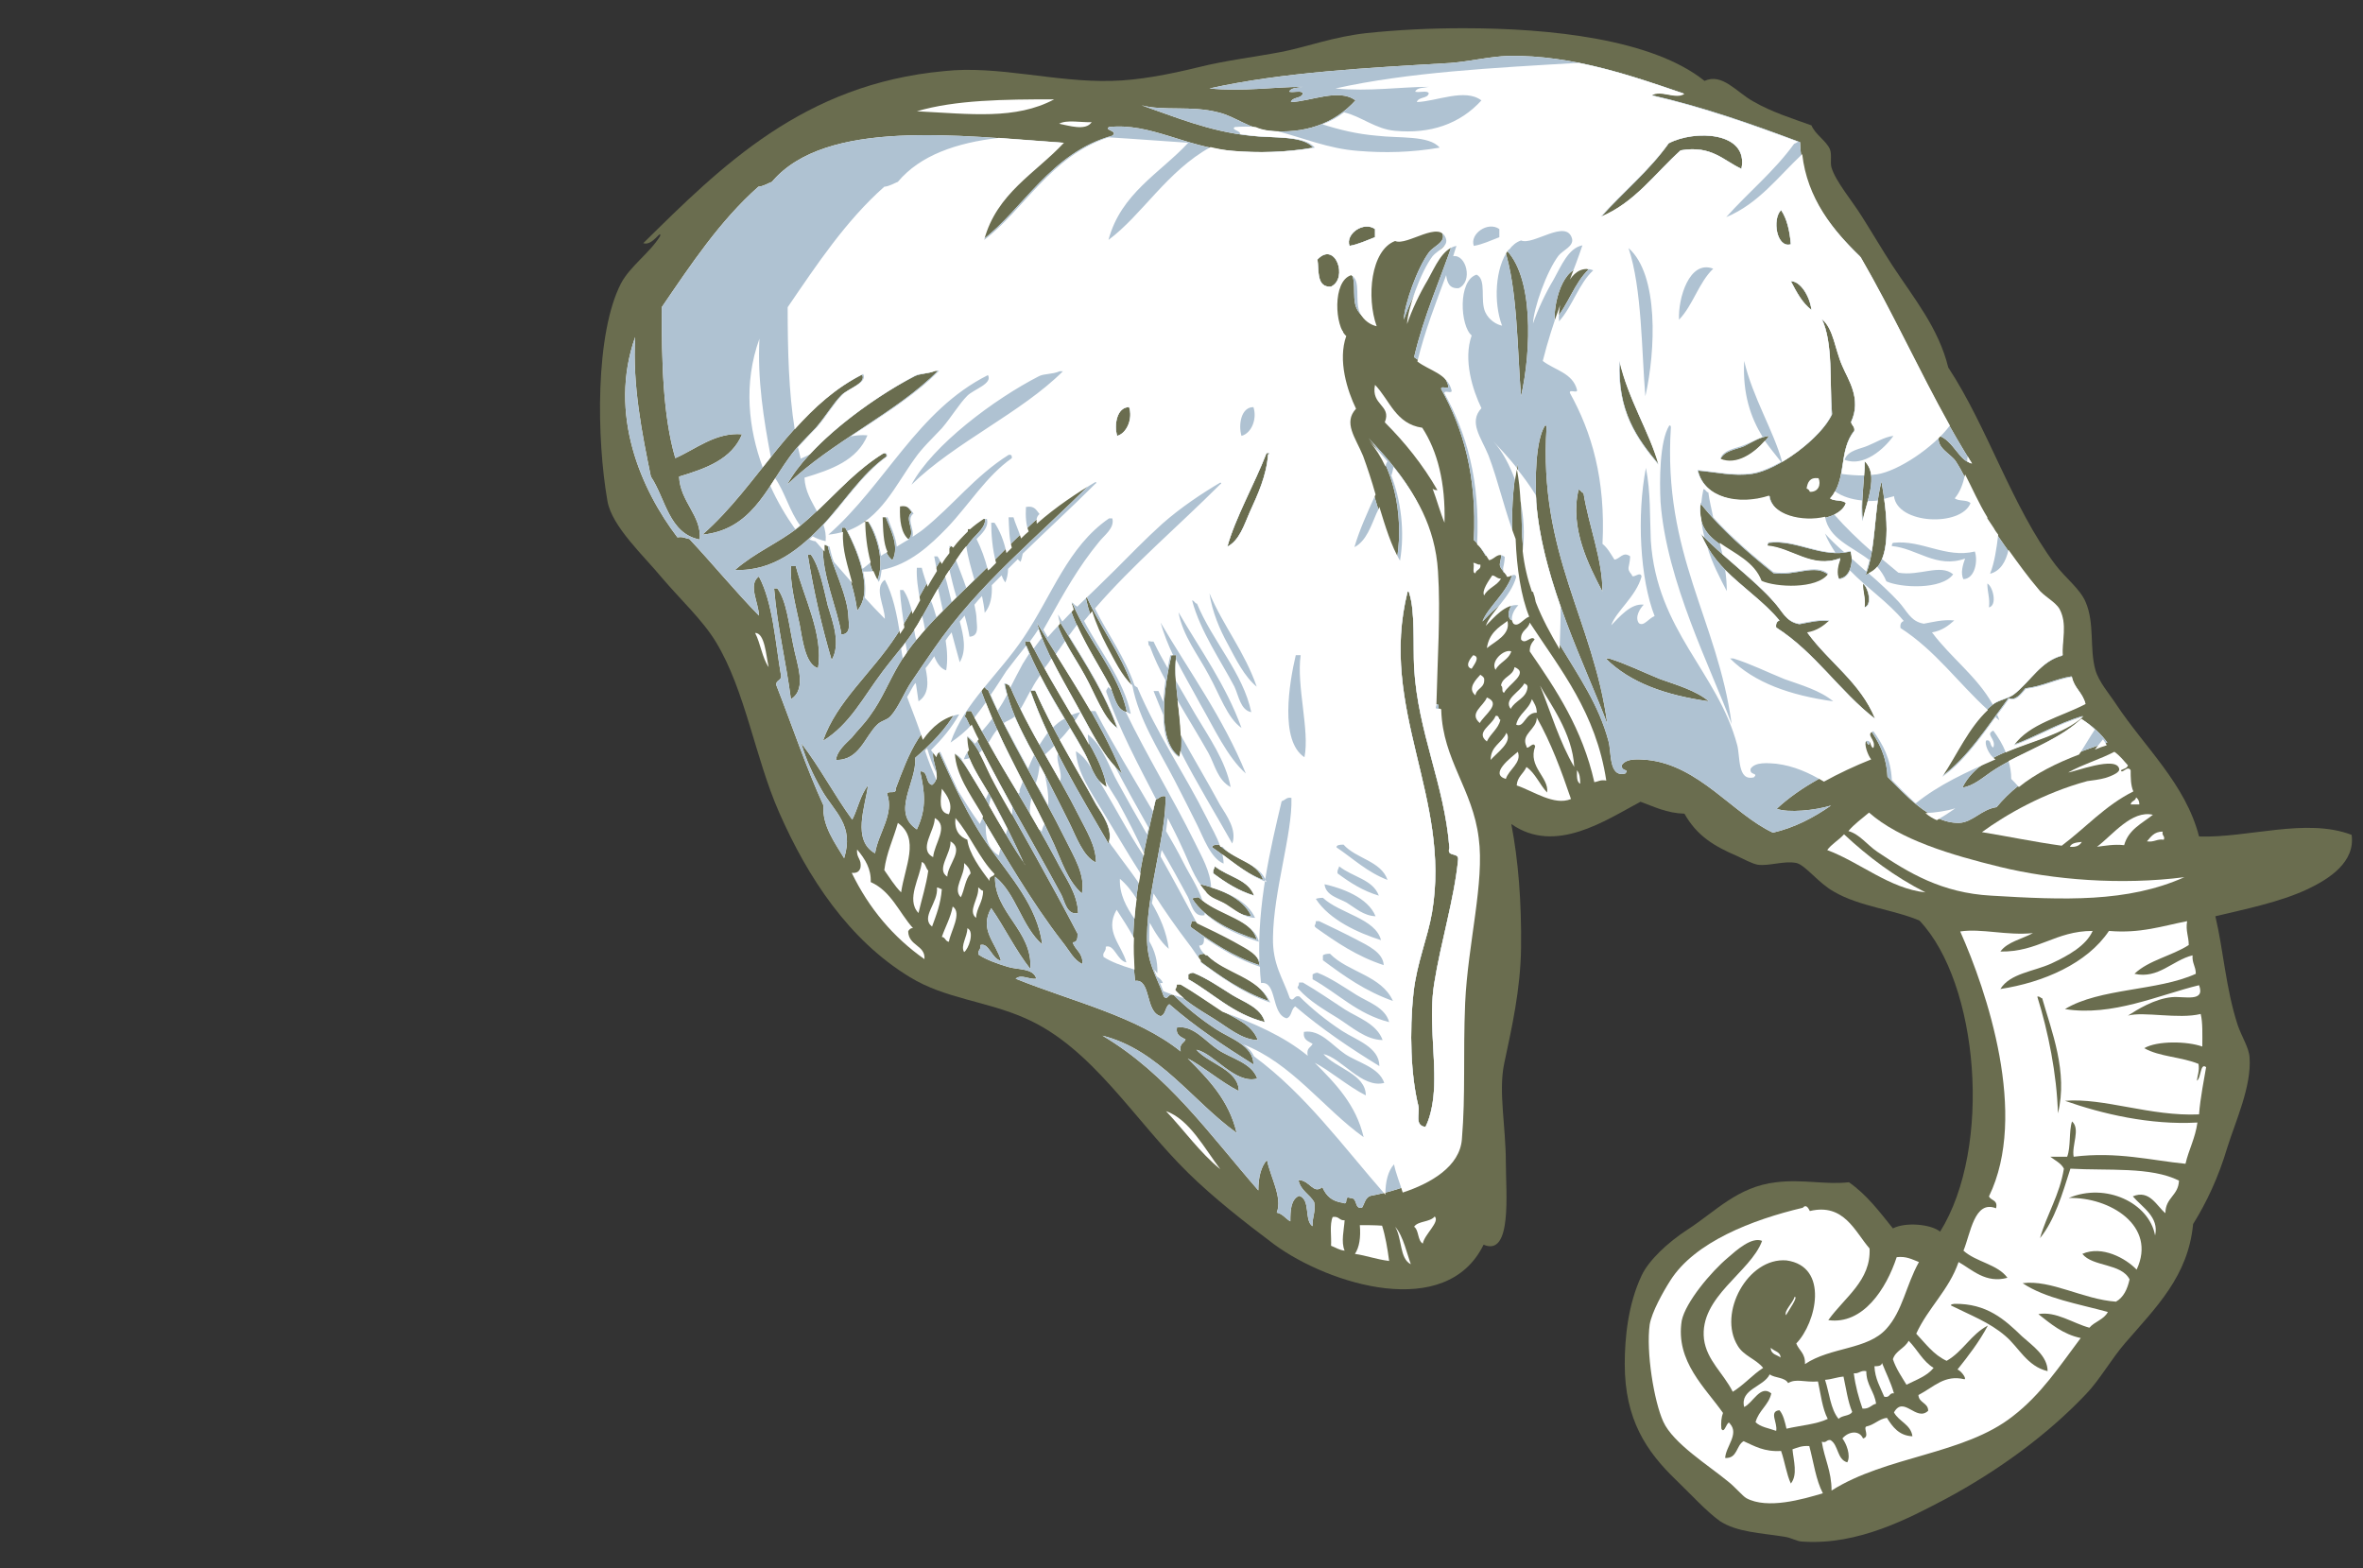<?xml version="1.0" encoding="utf-8"?>
<!-- Generator: Adobe Illustrator 24.0.3, SVG Export Plug-In . SVG Version: 6.00 Build 0)  -->
<svg version="1.1" id="Layer_1" xmlns="http://www.w3.org/2000/svg" xmlns:xlink="http://www.w3.org/1999/xlink" x="0px" y="0px"
	 viewBox="0 0 435.3 288.9" style="enable-background:new 0 0 435.3 288.9;" xml:space="preserve">
<rect x="0" y="0" width="435.3" height="288.9" fill="#333333" stroke="none"/>
<style type="text/css">
	.st0{fill-rule:evenodd;clip-rule:evenodd;fill:#6A6D4F;}
	.st1{fill-rule:evenodd;clip-rule:evenodd;fill:#FFFFFF;}
	.st2{fill-rule:evenodd;clip-rule:evenodd;fill:#AFC2D2;}
</style>
<path class="st0" d="M405.1,154.1c-2.5-9.7-10-16.4-15.3-24.4c-1.1-1.7-3.2-4.1-3.8-6.3c-1.1-3.9-0.1-8.6-1.8-12.5
	c-1-2.4-3.8-4.5-5.6-6.9c-8-10.7-12.4-25.2-19.7-36.3c-1.8-7.3-6.3-12.7-10.3-18.8c-1.7-2.6-3.7-6-5.6-9c-1.8-2.9-4.8-6.4-5.6-9
	c-0.3-1,0.1-2.4-0.3-3.4c-0.7-1.6-2.7-2.7-3.4-4.4c-3.6-1.3-7.2-2.4-10.7-4.4c-3.1-1.7-5.7-5.3-9-3.8c-9.6-7.7-28.4-9.7-44.4-9.7
	c-6.2,0-12.1,0.3-17.9,0.9c-6.1,0.7-10.5,2.4-15.3,3.4c-5.2,1-10.5,1.6-15.7,2.9c-5.3,1.3-11,2.4-15.9,2.5
	c-10.4,0.3-21-2.9-30.9-1.8c-25.9,2.4-41,17.5-55.4,31.7c1.7,0.6,3.4-2.7,3.1-1.3c-1.9,3.1-5.5,5.5-7.2,8.7
	c-4.8,9.3-4.5,28.7-2.5,40.1c0.8,4.7,6.8,10.2,10,14.1c3.4,4,7.6,7.9,10,11.9c5.4,8.9,7.2,21.3,11.6,31.3
	c5.3,12.1,12.9,23.6,24.1,30.4c6.5,4,14.1,4.4,21.3,7.6c12.3,5.4,20,18.7,30,28.5c4.7,4.6,10.3,9,15.9,13.2c10,7.3,31.6,14.1,38.5,0
	c5.3,2.3,4.1-9.7,4.1-15c0-6.9-1.4-13.2-0.3-18.4c1.4-6.6,3-13.6,3.1-21.3c0.1-8.4-0.5-16.1-1.8-22.8c8.1,5.7,17.4-0.7,23.8-4.1
	c2.5,0.9,4.8,2.1,8.1,2.2c2.3,4.1,5.5,6,9.7,7.8c1.1,0.5,2.7,1.4,3.8,1.6c2.1,0.3,4.9-0.8,7.2-0.3c1.7,0.5,4.1,3.8,6.9,5.3
	c4.6,2.7,11.1,3.3,15.7,5.3c10.9,11.5,13.5,41.7,3.8,57.3c-1.7-1.4-6.4-1.8-8.7-0.6c-2.5-3.1-4.8-6.2-8.1-8.5
	c-4.2,0.5-8.5-0.6-13.4,0c-7.1,0.8-11.2,5.4-16.3,8.7c-3.7,2.4-7.2,5.7-8.5,8.5c-2.5,5.3-3.1,11.5-3.1,16.3c0,10.2,4,16.1,9.4,21.3
	c2.7,2.6,5.6,5.8,8.1,7.6c3.2,2.1,7.6,2.2,11.9,2.9c1.4,0.2,2.3,0.9,3.4,0.9c10.3,0.7,19.7-4.4,26.2-7.8c9.7-5.2,18.8-11.8,26-19.4
	c2.5-2.6,4.6-6.4,7.2-9.4c5.7-6.6,11.6-12.3,12.5-21.9c2.5-4,4.7-8.7,6.3-14.1c1.5-4.8,4.5-11.3,4.1-16.6c-0.1-1.8-1.5-3.9-2.2-6
	c-2.2-6.8-2.6-13.7-4.1-20c5.4-1.3,11.9-2.6,17-5c4-1.9,8.8-5,8.1-10C424.8,150.6,414.2,154.4,405.1,154.1z"/>
<path class="st1" d="M194.2,18.3c-9.2,0-18.2,0.1-25.3,2.2C178.8,21,187.1,22.1,194.2,18.3z"/>
<path class="st1" d="M195.1,22.8c1.7,0.3,4.9,1.4,6-0.3C199.2,22.6,196.5,22,195.1,22.8z"/>
<path class="st1" d="M253.3,70.9c-0.8,3.8,3.1,3.7,1.8,6.9c3.7,3.7,7,7.8,9.7,12.5c-0.5,0-0.7-0.1-0.9-0.3c0.8,2.1,1.4,4.4,2.2,6.3
	c0.2-7.4-1.3-13.2-4.1-17.5C257.1,78.1,256,73.7,253.3,70.9z"/>
<path class="st1" d="M332.8,90c0.3,0.1,0.5,0.3,0.6,0.6c1.6,0.1,2.1-1.4,1.6-2.5C333.4,87.9,333,88.8,332.8,90z"/>
<path class="st1" d="M271.8,105.6c0.1-0.7,1.1-0.6,0.9-1.6c-0.6,0.1-0.7-0.3-1.3-0.3C271.7,104.3,271.1,105.6,271.8,105.6z"/>
<path class="st1" d="M273.9,119.4c1.6-1.3,4.4-2.5,3.8-5C276,115.6,274.3,116.7,273.9,119.4z"/>
<path class="st1" d="M280.2,117.8c0.8,1.1,1.9-0.9,2.5,0c-0.5,0.6-0.9,1.1-0.9,2.2c4.9,7.1,9.7,14.3,11.9,24.1
	c0.7-0.1,1.1-0.5,2.2-0.3c-1.9-12.5-8.4-20.4-14.1-29.1C281.5,116,280.1,116.1,280.2,117.8z"/>
<path class="st1" d="M275.5,123.4c0.7-1.4,2.4-1.8,2.9-3.4C277.1,119.5,274.5,121.8,275.5,123.4z"/>
<path class="st1" d="M271.4,120.7c-0.5,0.5-1.7,2.1-0.3,2.5C271.5,122.5,272.8,121,271.4,120.7z"/>
<path class="st1" d="M279,122.9c-0.3,1.7-2.2,1.7-2.5,3.4c0.5,0.2,0,1.3,0.6,1.3C277.8,126.1,281.8,124,279,122.9z"/>
<path class="st1" d="M272.7,124.3c-0.7,0.8-2.5,2.5-0.9,3.8c0.2-1.4,1.8-1.3,1.6-3.1C273.3,124.7,273,124.5,272.7,124.3z"/>
<path class="st1" d="M280.8,125.9c-0.8,1.6-3.9,2.9-2.5,4.7c0.8-1.6,2.9-1.9,3.1-4C281.4,126.2,281.2,126.1,280.8,125.9z"/>
<path class="st1" d="M273.9,128.5c-0.6,1.6-3.4,2.9-1.3,4.7C273.4,131.7,276.7,129.6,273.9,128.5z"/>
<path class="st1" d="M279.3,133.5c1.5,0.7,1.7-2.3,3.8-2.2c0-1.1-0.5-1.8-0.9-2.5C281.6,130.8,279.8,131.4,279.3,133.5z"/>
<path class="st1" d="M275.5,131.9c-0.6,1.7-3.8,3-1.6,4.7c0.7-1.5,2.1-2.3,2.5-4C276,132.5,276.2,131.7,275.5,131.9z"/>
<path class="st1" d="M281.2,137.5c0.1,0.9,1.3-1.1,1.6,0c-1.4,3.8,2.6,5.7,2.2,8.5c-1.4-1.5-2.2-3.6-3.8-4.7
	c-0.6,1.3-1.7,1.8-1.8,3.4c3,1,6.9,3.8,10,2.5c-1.8-5.3-3.7-10.4-6.3-15C283.1,134.4,280.1,135.2,281.2,137.5z"/>
<path class="st1" d="M274.6,140c1.1-1.3,4.1-3.3,2.9-5C276.7,136.9,274.6,137.4,274.6,140z"/>
<path class="st1" d="M277.4,143.5c0.5-1.7,3-3,2.2-5C278.3,139.6,274.3,142.6,277.4,143.5z"/>
<path class="st1" d="M291.1,144.4c0-1.1-0.1-1.9-0.6-2.5C290.5,143,290.4,144,291.1,144.4z"/>
<path class="st1" d="M174.8,150c0.8-1.9-0.3-3.4-1.3-4.7C173.3,147.3,172.8,149.7,174.8,150z"/>
<path class="st1" d="M392.5,148.2c0.6,0,1,0,1.6,0c0-0.6-0.2-1-0.6-1.3C393.4,147.6,392.6,147.5,392.5,148.2z"/>
<path class="st1" d="M386.3,156c1.6-0.2,3.1-0.5,5-0.3c0.8-2.9,3.3-4,5.3-5.6C392.7,149.2,389.2,153.8,386.3,156z"/>
<path class="st1" d="M368.4,159.7c-9-2.2-18.4-5-24.1-10c-1.3,1.1-2.7,2.1-3.8,3.4c2.1,0.6,3.4,2.5,5.3,3.8c5.8,3.9,11.9,7.6,21,8.1
	c13.4,0.8,25.1,1.3,35.6-3.4C390.8,163.1,378.2,162.1,368.4,159.7z"/>
<path class="st1" d="M172.2,150.7c0,2.4-3.1,5.8-0.3,7.2C172.1,155.4,174.9,152.2,172.2,150.7z"/>
<path class="st1" d="M178.2,154.7c0.3,2.5,2.4,5.4,4.1,7.6c-0.2-1,0.8-0.7,0.9-1.3c-2.9-3-4.5-7.2-7.2-10.3
	C175.8,153,176.7,154.1,178.2,154.7z"/>
<path class="st1" d="M165.4,151.6c-0.8,2.9-2.1,5.5-2.5,8.7c1,1.4,1.9,2.9,3.1,4.1C166.7,159.6,169.5,154.5,165.4,151.6z"/>
<path class="st1" d="M398.4,153.2c-1.6,0-2.2,1-2.9,1.8c1.4,0.2,1.8-0.5,3.1-0.3C398.9,154,398.2,154,398.4,153.2z"/>
<path class="st1" d="M336.6,156.6c6.1,2.3,11.5,7.1,18.1,7.8c-5.7-2.9-10.5-6.5-15-10.7C338.7,154.8,337.4,155.5,336.6,156.6z"/>
<path class="st1" d="M175.1,155c0.1,2.3-2.7,5.2-0.6,6.5C174.6,159.2,177.7,156.5,175.1,155z"/>
<path class="st1" d="M381.3,156c1.1,0.1,1.8-0.2,2.2-0.9C382.5,155.2,381.6,155.3,381.3,156z"/>
<path class="st1" d="M167.3,171.6c0.1-0.3,0.5-0.7,0.9-0.6c-2.6-2.9-4-6.8-7.8-8.5c0.1-2.4-1-4.2-2.5-6c-0.2,1.6,0.9,1.7,0.6,3.4
	c-0.2,0.6-0.6,1-1.6,0.9c3.2,6.6,7.7,11.9,13.4,15.9C170.5,174.1,167.4,174.3,167.3,171.6z"/>
<path class="st1" d="M169.8,158.8c-0.2,2.7-3,6.9-0.6,9.4c0.6-2.6,1.4-5,1.8-7.8C170.5,159.9,170.5,159,169.8,158.8z"/>
<path class="st1" d="M177.6,159c0.2,2.3-2.2,4.7-0.6,6.3c0.7-1.4,0.8-3.3,1.8-4.4C178.7,160.1,178.2,159.5,177.6,159z"/>
<path class="st1" d="M171.7,170.7c0.8-2.2,1.6-4.2,1.8-6.9c-0.3,0-0.5-0.3-0.9-0.3C172.9,166.3,169.5,169,171.7,170.7z"/>
<path class="st1" d="M179.8,169.1c0.1-1.9,1.3-2.9,1.3-5c-0.5-0.1-0.6-0.5-0.9-0.6C180.4,165.5,178.2,167.8,179.8,169.1z"/>
<path class="st1" d="M173.5,172.6c0.7,0.1,0.6,0.8,1.3,0.9c0.3-1.9,2.5-5.3,0.7-6.5C175.1,169.1,174.2,170.6,173.5,172.6z"/>
<path class="st1" d="M178.2,171c0,1.6-1.3,3.2-0.6,4.4C178.4,174.9,179.6,171.6,178.2,171z"/>
<path class="st1" d="M336.8,243.2c3-4.2,7.9-7.3,7.6-13.2c-2.7-3.1-4.7-8.4-11-6.9c-0.3-0.6-0.7-1.3-1.3-0.6
	c-9.3,2.2-19.9,6.3-24.4,13.4c-1.4,2.2-3.4,5.8-3.8,8.1c-0.7,5,0.8,14.2,2.5,17.9c1.8,4,8.4,8.1,11.9,11c1.3,1,2.7,2.7,3.4,3.1
	c3.9,2.1,10.4,0.2,14.1-0.9c-1.3-2.5-1.7-5.7-2.5-8.7c-1.4-0.1-2.2,0.3-3.1,0.6c0.2,2.1,1,4.7-0.3,6.3c-0.8-1.7-1.1-4-1.8-6
	c-3.1,0.2-4.9-0.9-6.9-1.8c-1.4,0.8-1.1,3.2-3.4,3.1c0.1-2.1,2.6-4.4,0.9-6.3c-0.5-1-1,2.1-1.6,0.9c-0.1-1.1,0-2.1,0.3-2.9
	c-3.2-4.6-8.8-9.5-7.6-17c0.7-3.4,5.4-9,8.5-11.6c1.6-1.4,4.4-3.9,6.3-3.1c-2.1,5.8-11.6,10.3-10.7,18.1c0.5,3.9,3.6,6.3,5.3,9.7
	c2.1-1.3,3.6-3.1,5.6-4.4c-1.4-1.7-3.6-2.2-4.7-4.1c-3.7-6,1.9-16.3,9-15.7c7.9,1.1,5.5,11.5,1.8,15.3c0.5,1.3,1.7,1.8,1.6,3.8
	c4.8-3.2,11.5-2.6,15-6.5c3-3.3,3.6-8,6-12.3c-1.3-0.5-2.3-1.1-4.1-0.9C347.5,237.4,343.2,244.1,336.8,243.2z"/>
<path class="st1" d="M245.5,224.2c-0.6,1.4-0.2,3.6-0.3,5.3c0.8,0.3,1.5,0.8,2.5,0.9c-0.7-1.6-0.1-3.9,0-5.6
	C246.7,224.9,246.7,224,245.5,224.2z"/>
<path class="st1" d="M260.5,226c0.9,0.6,0.6,2.5,1.6,3.1c0.3-1.7,3.2-4,2.2-5C263.4,225.2,261.2,224.9,260.5,226z"/>
<path class="st1" d="M250.5,225.7c0.2,2.3-0.1,4.1-0.9,5.3c2.1,0.3,3.9,1,6.3,1.3c-0.3-2.3-0.7-4.6-1.3-6.5
	C253.2,225.7,251.8,225.7,250.5,225.7z"/>
<path class="st1" d="M259.9,232.9c-0.6-1.5-1.4-5.3-2.9-6.9C258.3,228.1,257.8,231.9,259.9,232.9z"/>
<path class="st1" d="M351.6,247c-0.7,1.4-2.4,1.8-2.9,3.4c0.6,1.8,1.6,3.2,2.5,4.7c1.8-0.9,3.8-1.6,5-3.1
	C354.2,250.8,353.2,248.6,351.6,247z"/>
<path class="st1" d="M326.2,248.3c0,1.3,1.3,1.3,1.8,1.8C328,249,326.9,249,326.2,248.3z"/>
<path class="st1" d="M345.3,251.7c0.1,2.3,1.1,3.9,1.8,5.6c1.1,0.3,0.9-0.8,1.8-0.6c-0.6-2.1-1.5-3.8-2.2-5.6
	C346.6,251.6,346.1,251.7,345.3,251.7z"/>
<path class="st1" d="M341.5,253c0.3,2.4,0.9,4.5,1.6,6.5c1.3,0.1,1.6-0.7,2.5-0.9c-0.3-2.3-1.8-3.4-1.8-6
	C342.7,252.4,342.5,253.1,341.5,253z"/>
<path class="st1" d="M329.4,254.8c-0.6-1.1-2.4-0.9-3.4-1.6c-1.1,2.3-5.5,2.7-4.7,6c1.6-0.7,3-4.2,5-2.5c-0.5,2.2-2.3,3.1-2.9,5.3
	c0.9,0.9,2.4,1.1,3.8,1.6c0.3-1.5-1.4-3.6,0.6-3.8c0.7,0.8,1,2.1,1.3,3.4c2.6-0.6,5.5-0.8,7.6-1.8c-1-1.9-1.3-4.6-1.8-6.9
	C332.4,254.7,330.9,253.9,329.4,254.8z"/>
<path class="st1" d="M336.2,254.2c0.8,2.4,1,5.4,2.5,7.2c0.6-0.7,2.1-0.5,2.5-1.3c-0.8-1.9-1.1-4.2-1.6-6.5
	C338.4,253.7,337.5,254.1,336.2,254.2z"/>
<path class="st1" d="M188.6,158.9c0.1,0.1,0.1,0.3,0.2,0.5C188.8,159.2,188.7,159,188.6,158.9z"/>
<path class="st1" d="M383.4,132.5c-4.5,4.2-11.6,6.3-16.6,9.7c-1.6,1.1-3.3,2.6-5.3,2.9c3.9-7.9,15.9-7.6,22.2-13.2
	c-4.6,1.3-9.2,4.1-12.8,5.3c2.9-4,8.6-5.2,13.2-7.6c-0.5-2.1-2.1-2.9-2.5-5c-3.1,0.5-5.2,1.8-8.5,2.2c-0.8,0.9-1.8,2.4-3.1,1.8
	c-3.7,5-7.7,11.2-12.3,14.4c3.1-4.6,5.2-9.8,9.4-13.2c1-0.8,2.7-1,3.8-1.8c3.1-2.4,5-6.2,9-7.2c-0.2-2.6,0.9-5.7-0.6-8.5
	c-0.8-1.4-3-2.4-4-3.8c-2.7-3.2-5.5-7.2-8.1-11c-3-4.1-4.5-8.8-6.9-12.5c-0.9-1.4-3.7-2.5-3.1-4.7c2.6,0.8,3.8,4.8,6,5
	c-7.6-12-13.4-25.8-20.6-38.1c-5.6-5.4-10.7-11.8-11-21c-8.8-3.3-17.8-6.5-27.5-8.7c1.6-1.1,4.4,0.8,6-0.3
	c-9.2-3.1-20.3-7.1-32.2-6.9c-3.4,0.1-7,1-10.7,1.3c-15.2,0.9-31,1.7-44.4,4.7c6.3,0.6,12-0.3,17.2-0.3c-0.9,0.2-2.2,0.1-2.5,0.9
	c0.8,0.2,2.3-0.3,2.5,0.3c-0.2,1-1.9,0.6-2.2,1.6c3.6-0.1,8.9-2.6,11.9-0.3c-4,4.4-9.5,6.2-15.9,5.6c-3.6-0.3-6.3-2.7-9.4-3.4
	c-5-1.3-10-0.2-14.1-1.3c6.1,2.1,12.4,4.8,20,5.6c4.1,0.5,9.7-0.1,11.6,2.2c-5.2,0.9-10.2,1-15,0.6c-8.5-0.7-15-5.2-22.6-4.4
	c-1,0.6,1.8,0.7,0.6,1.6c-11.3,3.1-16.5,13.6-23.9,19.2c2.3-8.6,9.5-12.3,14.7-17.9c-19.1-1.3-43.6-4.5-53.5,7.2
	c-0.8,0.3-1.5,0.8-2.5,0.9c-7.1,6.3-12.4,14.3-17.8,22.2c0,10.1,0.2,19.9,2.5,27.8c3.7-1.6,7.4-4.8,12.3-4.4
	c-1.9,4.6-6.6,6.3-11.6,7.8c0.2,4.7,4.2,7.2,3.8,11.6c-5.7-1.1-6.3-7.6-9-11.6c-1.6-7.8-3.4-16.7-2.9-25.7
	c-5,14.2,1.1,28.1,7.8,36.9c1-0.2,1.5,0.2,2.2,0.3c4.4,4.7,8.4,9.6,12.8,14.1c0-2.3-2.1-5.7,0-7.2c2.6,4.9,3,12,4.1,18.4
	c0,0.8-1,0.7-0.9,1.6c2.9,7.4,5.5,15.2,8.7,22.2c-0.3,3.7,2.2,7,3.8,9.7c1.9-6.1-1.8-8.5-4.1-12.5c-1.7-3-2.9-5.6-3.8-8.7
	c3.4,4.4,6.1,9.6,9.4,14.1c1-1.9,1.5-4.6,2.9-6.3c-0.5,3.9-3,10.1,1.3,12.5c0.6-3.8,3.6-7.2,2.2-11c0.2-0.6,1.8,0.2,1.6-0.9
	c2.3-6.1,4.9-13.4,11.2-14.4c-1.9,3.4-4.7,6.2-7.6,8.7c0.3,4.6-4.5,10,0.3,13.2c1.9-4,1.4-7,0.6-10.7c1.6-0.1,0.9,2.2,2.2,2.5
	c2.4-1.7-1.3-5.7,0.9-6.9c3,6.6,5.7,12.8,9.7,18.4c3.8,5.4,8.8,10.8,9.7,17.9c-3.8-3.3-4.8-9.4-8.7-12.5c-0.2,6.6,7,10,6.5,17
	c-2.7-3.4-4.7-7.6-7.2-11.2c-2.3,4,0.9,6.4,1.8,9.7c-1.7-0.3-2.2-3.4-3.8-2.9c0.2,0.9-0.6,0.9-0.3,1.8c1.4,0.9,3.3,1.6,5.3,2.2
	c1.8,0.6,4.8,0.2,5.3,2.2c-1.4,0.2-2.7-0.9-3.8,0c10.4,4.2,22.3,6.9,30.4,13.4c-0.3-1.5,0.6-1.5,0.9-2.2c-0.8-0.5-1.8-0.7-1.6-2.2
	c3-0.5,5.2,2.5,7.6,4.1c2.4,1.6,6.2,2.4,7.2,5.3c-4.1,1.1-8-4.7-11.2-5.3c2.3,2.6,7.8,3.7,7.8,7.6c-3.2-1.6-6.8-4.7-9.4-6
	c3.8,3.8,7.6,7.7,9,13.7c-8.1-5.8-14.3-15.3-24.7-17.9c12,7.1,19.8,18.3,28.7,28.5c0-2.4,0.5-4.4,1.6-5.6c0.6,3.1,2.9,6.9,1.8,9.7
	c1.1,0.2,1.6,1.1,2.5,1.6c0-2.1,0.1-4,1.6-4.7c2.2,0.6,0.9,4.6,2.5,5.6c-0.1-1.7,0.6-2.5,0.3-4.4c-0.8-1.5-2.5-2.1-2.9-4.1
	c2.1,0,2.7,2.7,4.4,1.3c0.7,1.6,1.7,2.6,3.8,2.9c1.1,0.5,0.1-1.4,1.3-0.9c1.5-0.1,0.7,2.1,2.2,1.8c0.5-0.8,0.6-1.9,1.6-2.2
	c6.1-1.1,15.7-4.4,16.3-11.2c0.7-8.5,0.2-15.3,0.6-25.1c0.5-10.9,3.6-22.3,2.5-30.4c-1.1-9-6.6-14.4-6.9-23.5
	c0.1-0.8-1.4,0.2-0.9-0.9c0.2-8.5,0.8-17.1,0.3-24.7c-0.7-11.2-7.2-18.3-12.3-23.8c4.5,5,6.5,13.9,5.3,21.9
	c-3-5.2-4.5-13.3-6.9-19.4c-1.4-3.4-3.7-6.1-1.3-8.7c-1.6-3.3-3.4-8.9-1.8-13.4c-2.1-1.7-2.6-10.1,0.9-11.2c1.9,0.9,0.6,4.7,1.6,6.9
	c0.7,1.5,2.1,2.3,3.1,2.5c-1.9-5.3-1.1-14,3.4-15.7c2.2,1,8.4-4.1,9.4-0.3c0.3,1.4-1.7,2.1-2.5,3.1c-2.2,2.9-4.6,9.7-4.7,12.5
	c0.9-2.6,2.3-5.6,3.8-8.1c1.4-2.5,2.7-5.8,5.3-6.3c-2.4,7.1-5.4,13.6-7.2,21.3c2.2,1.7,5.5,2.2,6.3,5.3c0.2,0.8-1.5-0.2-1.3,0.6
	c4,7.2,6.6,15.9,6,27.8c0.9,0.7,1.5,1.8,2.2,2.9c1-0.1,1.6-1.6,2.9-0.6c-0.1,2.2-0.8,2.1,0.3,3.4c0.1,0.9,1.6-0.8,1.8,0.3
	c-1,3.7-4.7,6.4-5.6,9c1.5-1.5,3.6-4.1,6-3.8c-0.7,0.7-1.7,2.3-0.9,3.4c0.9,0.7,1.8-0.9,2.9-1.3c-2.7-6.9-3.3-18.6-1.6-27.3
	c0.9,4.6,0.7,8.9,0.9,13.4c1.1,16.6,12.3,24.2,15.9,37.6c0.6,2.1,0,6.8,3.1,6c0.9-0.9-0.9-0.3-0.6-1.6c0.9-1.3,3.3-1,4.7-0.9
	c9.5,1,15.8,10,23.1,13.4c3.9-0.9,7.4-2.7,10.7-5c-2.9,0.9-7.9,1.4-10,0.6c4.5-4.2,10.4-7.1,16.6-9.7c-0.6-0.7-1.4-2.9-0.9-3.4
	c1-0.2,0.6,1.1,1.3,1.3c0.6-1.6-1.6-2.4,0-3.1c1.7,2.4,3.2,5,3.4,9c3,3,7.8,8.6,13.2,8.5c2.5-0.1,4.1-2.5,6.9-2.9
	c4.8-5.8,11.8-9.2,20.4-11.9C387.1,135.3,385.5,133.7,383.4,132.5z M224.6,155.6c2.3,2.6,6.9,3,8.1,6.5c-3.7-1.4-6.3-3.9-9.4-6
	C223.3,155.7,223.8,155.6,224.6,155.6z M231.1,165c-3-0.9-5.3-2.4-7.6-4.1c-0.1-0.7,0.2-0.8,0.3-1.3C226.3,161.6,230,162,231.1,165z
	 M230.5,168.8c-2.2-0.1-3.7-1.5-5.3-2.5c-1.4-0.8-3.9-1.3-4.1-3.4C224.2,163.6,229,165.3,230.5,168.8z M220.8,165.3
	c3.1,2.9,9.7,3.8,10.7,7.8c-4-1.3-9.5-3.7-11.9-7.6C219.8,165.5,220.2,165.3,220.8,165.3z M219.5,169.7c0.2,0,0.5,0,0.6,0
	c2.1,1,4.6,2.2,6.9,3.4c2.1,1.1,4.9,2.4,5,4.7c-4.9-1.6-8.7-4.2-12.5-6.9C219,170.4,219.5,170.6,219.5,169.7z M215.8,120.7
	c0.3,0,0.6,0,0.9,0c-0.8,5.7,1.7,13.9,0.7,18.8C212.8,136.5,214.6,125.8,215.8,120.7z M208,75c0.7,2.1-0.3,4.8-2.2,5.3
	C205.2,78.3,205.7,75,208,75z M172.2,68.3c0.2,0,0.5,0,0.6,0c-7.6,7.7-19.8,13.2-27.8,21c3.9-7.3,15.3-15.8,23.5-20
	C169.5,68.8,170.9,68.9,172.2,68.3z M167.3,99.4c-1.6-1.1-1.9-3.6-1.8-6.3c1.6-0.3,1.9,0.6,2.5,1.3C166.4,95.5,168.9,98,167.3,99.4z
	 M158.8,69c0.9,1.6-2.6,2.6-3.8,3.8c-1.5,1.5-2.9,3.9-4.7,6c-1.7,1.8-3.7,3.7-5,5.6c-4.2,5.8-7,13.2-15.9,14.1
	C139.9,89.3,145.8,75.6,158.8,69z M135.4,105c3.8-3.3,7.9-4.9,11.6-7.8c5.5-4.4,9.5-9.8,15.7-13.7c0.6-0.1,0.6,0.2,0.6,0.6
	c-4.7,3.3-7.9,8.6-11.9,12.8C147.5,100.9,142.5,105.3,135.4,105z M164.4,103.2c-1.9-1.5-2.1-4.8-2.2-8.1c0.3,0,0.6,0,0.9,0
	C163.9,97.3,165.8,100.6,164.4,103.2z M151.6,100.3c0.5-0.1,0.6,0.3,0.9,0.3c0.7,3.6,3.7,9,3.8,13.2c0,0.9,0.6,3-1.3,3.1
	C154.4,112.4,151.3,105.9,151.6,100.3z M153.2,121.6c-1.8-6.1-3.3-12.6-4.4-19.4c0.2,0,0.5,0,0.6,0c1.6,2.3,2.3,6.1,3.1,9.4
	C153.5,114.8,154.9,118.7,153.2,121.6z M155.1,97.2c0.2,0,0.5,0,0.6,0c1.9,3.4,5.5,11.6,2.2,15.3
	C157.3,107.2,154.6,102.5,155.1,97.2z M159.2,95.9c0.2,0,0.5,0,0.6,0c1.6,2.4,3.3,7.6,1.8,11C159.9,104.4,159.2,99.1,159.2,95.9z
	 M145.7,128.8c-0.9-6.9-2.5-13.2-3.1-20.4c0.2,0,0.5,0,0.6,0c1.7,2.3,2.1,6.5,2.9,10.3C146.7,122.1,148.8,126.9,145.7,128.8z
	 M150.7,123.1c-2.4-0.7-2.9-5.5-3.4-8.1c-0.8-3.7-1.8-7.6-1.6-10.7c0.3,0,0.6,0,0.9,0C148.1,110.1,151.7,116.9,150.7,123.1z
	 M165.1,117.1c5.2-7.7,8.1-16.7,15.7-21.9c0.2,0,0.5,0,0.6,0c0.5,1.8-1.6,3.2-2.5,4.4c-3.7,4.5-6.4,9.3-9.4,14.7
	c-1.7,3.2-4.5,6.2-6.9,9.4c-3.7,4.9-6,9.7-11,12.8C154.1,129.2,160.6,124,165.1,117.1z M172,119.6c-1.3,1.9-2.7,3.9-4.1,6
	c-1.3,1.9-2.3,4.6-3.8,6.3c-0.7,0.8-1.7,0.8-2.5,1.6c-2.3,2.2-3.3,6.6-7.6,6.5c0.2-1.7,1.8-3,2.9-4.1c1.1-1.4,2.3-2.5,3.4-4.1
	c2.2-3,3.4-6.2,5.3-9.4c3.7-6.3,10.7-12.3,16.3-17.9c2.6-2.6,5.6-5.7,8.7-8.5c3.4-3,7.3-5.6,10.7-7.6c0.3,0.1,0.1,0.3,0,0.3
	C191,99.1,180.4,107.4,172,119.6z M189.8,118.2c2.3,4.6,4.9,8.9,7.6,13.4c2.5,4.2,5.6,8.6,6.5,13.4c-2.4-1.3-2.9-4.1-4.1-6.3
	c-3.4-6.2-7.8-12.5-10.7-19.7c-0.3,0-0.2-0.6-0.3-0.9C189.2,118.2,189.5,118.2,189.8,118.2z M194.2,155.6
	c-4.2-9.2-9.8-18.3-13.4-28.2c-0.1-0.5,0.3-0.6,0.3-0.9c0.5,0.1,0.5,0.6,0.9,0.6c4.1,9.5,9.7,18.3,14.4,27.8
	c1.4,2.9,3.6,6.3,2.9,9.7C196.7,162.3,195.6,158.7,194.2,155.6z M198.6,168.2c-2.1,0.5-2.5-2.3-3.1-3.4
	c-5.6-10.4-12.4-21.6-17.5-32.5c-0.6-0.6,0-0.3,0-1.3c0.3,0,0.6,0,0.9,0c4.8,9.3,10.7,18.1,15.7,27.5
	C196.1,161.5,198.5,164.5,198.6,168.2z M195.7,173.5c-5.6-7.2-10.7-16-15.7-24.4c-1.9-3.2-4.5-6.8-4.7-10.7c1.7,1,2.7,3,3.8,4.7
	c3.1,4.9,6,10.7,9.4,15.7c0,0.1,0.1,0.1,0.1,0.2c-1.6-3.6-3.6-7.6-5.7-11.5c-2.1-3.9-5.3-7.7-5.3-12.3c2.9,2.2,3.9,6.1,5.6,9
	c5,9,10.4,18.4,15.3,27.8c0,0.8,0,1.6-0.9,1.6c0.5,1.5,1.9,1.9,1.8,4C197.8,176.9,197,175.1,195.7,173.5z M197,151.6
	c-1.3-2.6-2.7-5.4-4.1-8.1c-2.9-5.6-6.6-11.2-7.8-17.5c0.5-0.1,0.6,0.3,0.9,0.3c3.6,8.5,8.7,15.9,12.8,24.1c1.3,2.6,3.1,5.4,3.1,8.5
	C199.5,157.8,198.2,154,197,151.6z M204.2,155.4c-5.2-9-10.7-17.8-14.4-28.2c0.3,0,0.6,0,0.9,0c3.1,7.2,7.6,14.2,11.2,21
	C203.2,150.2,205.1,152.9,204.2,155.4z M198.2,129.7c-2.6-4.8-5.6-9.5-7.2-15c5.4,9.2,11.5,17.5,15.7,27.8
	C203.2,139.5,200.8,134.2,198.2,129.7z M194.2,112.8c4,6.9,8.7,13.3,11.6,21.3c-2.6-1.8-4-6.1-6-9.7
	C197.8,120.6,195,117.2,194.2,112.8z M204.5,126.5c-2.4-4.6-6.3-10.2-7.8-15.9c0.5,0.1,0.5,0.6,0.9,0.6c2.9,7,8.5,12.8,10,20
	C205.6,130.8,205.3,128.2,204.5,126.5z M203.3,118.7c-1.5-2.7-2.9-6-3.4-9.4c2.6,6.1,6.5,10.8,8.7,17.2
	C206.3,124.6,204.8,121.5,203.3,118.7z M215.4,185c-0.8,0.5-0.6,1.9-1.6,2.2c-2.9-0.8-1.7-6.9-4.7-6.5c-1.4-11.7,1.5-23.5,3.8-33.4
	c0.7-0.2,0.9-0.8,1.8-0.6c0.2,6.6-3.3,17.1-3.4,25.7c-0.1,5,1.8,7.4,3.1,11.2c0.8,0.8,0.7-0.7,1.8-0.3c2.2,2.2,4.9,4.4,7.8,6.3
	c2.6,1.7,6.9,3,6.9,6.5C225.5,192.7,220.2,189.2,215.4,185z M223.5,187.6c-2.6-1.6-5.3-3.2-7.2-5.3c-0.6-0.6,0-0.3,0-1.3
	c0.2,0,0.5,0,0.7,0c2.6,1.5,5.2,3.3,7.8,5c2.4,1.5,5.8,2.6,6.9,5.6C228.8,191.6,226.1,189.2,223.5,187.6z M218.9,180.4
	c0-0.3,0-0.6,0-0.9c0.2-0.1,0.5-0.3,0.9-0.3c2.5,1,4.8,2.6,7.2,4.1c2.1,1.3,5.3,2.3,6,5C227.1,186.8,223.5,183,218.9,180.4z
	 M220.8,176.9c0-0.3,0-0.6,0-0.9c0.2-0.2,0.7-0.3,1.3-0.3c3.3,3.4,9.5,4,11.6,8.7C228.6,182.6,224.7,179.8,220.8,176.9z M233.6,83.7
	c-0.3,4-1.9,7.4-3.4,10.7c-1,2.3-1.9,5.2-4.1,6.3c1.5-5.4,5-11.5,7.2-17.2C233.9,83.3,234,83.7,233.6,83.7z M259.3,109
	c0.2-0.1,0.3,0.1,0.3,0.3c1.1,3.2,0.7,9.6,0.9,13.7c0.7,12,5.6,21.5,6.5,33.2c-0.6,1.8,1.8,0.7,1.6,2.2c-0.7,7.2-3.2,15.2-4.4,22.8
	c-1,6.2,0.2,12.8,0,18.8c-0.1,2.5-0.5,5.4-1.6,7.6c-2.1-0.2-1-2.6-1.3-3.8c-1.4-5.6-1.7-13.7-0.9-21c0.6-5.4,2.6-10,3.4-14.7
	C267.4,147,253.9,130.6,259.3,109z M245.2,52.8c-2.7,0.2-2.2-2.9-2.5-5C246,44.3,248.4,51.3,245.2,52.8z M253.3,43.7
	c-1.6,0.6-3,1.3-4.7,1.6c-0.8-2.2,2.6-4.6,4.7-3.1C253.3,42.6,253.3,43.1,253.3,43.7z M343.5,84.9c2.7,2.6,0.2,7.8-0.3,11
	C342.7,93,343.5,88.5,343.5,84.9z M343.1,107.5c1,0.5,1.9,4,0.3,4.4C343.7,110,343.1,109.1,343.1,107.5z M335.6,58.7
	c2.2,1.8,2.4,5.6,3.8,8.7c1,2.4,3.6,6,1.6,10.3c0.1,0.6,0.7,0.8,0.6,1.6c-3,3.8-1.3,8.8-4.4,12.5c0.7,0.6,2.3,0.2,2.9,0.9
	c-1.8,4.4-13.5,3.9-14.1-1.3c-5.5,1.8-12,0.5-13.2-4.7c3.4,0.3,6.6,1.1,10,0.6c4.7-0.7,12.7-6.6,14.7-11
	C337,70.4,337.7,63.1,335.6,58.7z M325.6,100.6c0-0.3,0.1-0.6,0.3-0.6c5.2-0.6,9.6,2.9,15,1.6c0.6,1.7,0,4.9-2.2,5
	c-0.6-1.1-0.1-2.7,0.3-3.8C333.8,104.9,330.2,101,325.6,100.6z M336.8,105.9c-2.1,2.9-9.7,2.5-12.3,1.3c-2.4-6.4-12.5-6.1-11.2-14.4
	c3.9,4.9,8.6,8.9,13.4,12.8C330.6,106.2,334.4,103.8,336.8,105.9z M333.7,57.1c-1.7-1.3-2.7-3.2-3.8-5.3
	C331.7,51.8,333.4,54.6,333.7,57.1z M328.1,38.7c1.1,1.6,1.6,3.9,1.8,6.3C327.3,45.8,326.4,40.4,328.1,38.7z M325.9,80.3
	c-1.7,2.4-5.5,5.8-9,4.4c0.6-1.7,3-1.9,4.4-2.5C322.7,81.5,324.2,80.5,325.9,80.3z M307.4,26.4c4.7-2.5,14.8-2.2,13.4,4.7
	c-3.3-1.5-5.5-4.4-11.2-3.4c-4.7,4.2-8.4,9.6-14.7,12.3C299,35.4,303.8,31.5,307.4,26.4z M305.6,85.6c-4-4.8-7.7-9.8-7.2-19.1
	C299.9,73.5,303.9,79.7,305.6,85.6z M295.2,109c-2.5-4.8-6.1-11.7-4.4-18.8c0.5,0.1,0.5,0.6,0.9,0.6C292.7,97,295.2,103,295.2,109z
	 M292.7,49.6c-2.7,2.5-3.8,6.6-6.3,9.4C286.2,55.1,288.4,47.8,292.7,49.6z M280.2,73c-0.7-8.2-0.6-19.8-3.1-27.3
	C282.6,50.6,282.1,64.6,280.2,73z M283,92.5c-0.2-3.9-0.2-11.2,1.6-14.1c0.2-0.1,0.3,0.1,0.3,0.3c-1.5,23.5,8.6,35.4,11.2,54.7
	C292.3,123.1,284.1,107.2,283,92.5z M295.8,121.3c0.2,0,0.5,0,0.6,0c3.2,1,6.2,2.5,9.4,3.8c3.1,1.1,6.6,2.1,9,4.1
	C306.9,128.1,300.3,125.8,295.8,121.3z M327.2,115.6c-0.1-0.7,0.1-1.1,0.6-1.3c-4.6-5.5-11.6-8.7-14.4-15.9
	c3.1,3.4,10.1,8.7,13.4,12.5c1.6,1.7,2.2,3.7,4.7,4.1c1.7-0.3,3.4-0.8,5.6-0.6c-1.1,1-2.3,1.9-4.1,2.2c4,5.5,9.8,9.2,12.5,15.9
	C338.9,127.4,334.4,120.2,327.2,115.6z M343.7,105.9c1.9-4.7,1.5-11.9,2.9-17.2C347.5,94.1,349.1,104.3,343.7,105.9z"/>
<path class="st1" d="M273.4,109.7c0.7-1.4,2.4-1.8,3.1-3.1c-0.8,0-0.9-0.5-1.6-0.6C274.3,106.9,272.9,108.8,273.4,109.7z"/>
<path class="st1" d="M139.1,116.6c1,1.9,1.3,4.6,2.5,6.3C141.1,120.7,140.9,116.6,139.1,116.6z"/>
<path class="st1" d="M290,141.3c-0.3-6.3-4.7-12-6.3-15C285.7,131.3,287.3,136.7,290,141.3z"/>
<path class="st1" d="M392.5,141.9c-0.6-1-1.6,0.8-1.8,0c0.5-0.3,1.1-0.3,1.3-0.9c-0.8-0.9-1.5-1.8-2.5-2.5c-2.7,1.4-5.8,2.3-8.5,3.8
	c0.9,0,9-3.2,9.4-0.6c0.1,1-3.6,1.9-2.5,1.6c-1,0.3-2.6,0.5-3.4,0.6c-8.1,2.2-15,6.2-19.4,9.4c4.9,0.8,9.6,1.8,14.7,2.5
	c4.4-3.3,8-7.4,13.2-10C392.5,144.7,392.5,143.2,392.5,141.9z"/>
<path class="st1" d="M214.8,204.7c3.4,3.6,6.2,7.6,10,10.7C221.9,211.6,219.1,206.2,214.8,204.7z"/>
<path class="st1" d="M404.7,199.1c0.1-1,0.5-1.8,0.3-3.1c-3.1-1.3-7.2-1.3-10-2.9c2.4-1.4,7.9-1.3,10.7-0.3c0-2.1,0.1-4.4-0.3-6
	c-4.1,1-10.5-0.5-13.4,0.3c1.7-1.1,4.9-3.1,8.1-3.4c2.3-0.2,6.2,1,5-2.2c-7.4,1.8-16,5.8-24.7,4.4c6.4-3.9,17.1-3.3,24.1-6.5
	c0-1.4-0.7-1.9-0.6-3.4c-3.7,0.9-6.3,4.4-10.7,3.4c2.6-2.5,6.9-3.3,10-5.3c0-1.6-0.6-2.6-0.3-4.4c-4.6,0.9-8.6,2.3-14.4,1.8
	c-4,6-12.1,9.5-20,10.7c1.8-2.9,6.1-3.2,9.4-4.7c3.2-1.5,6.4-3.3,7.6-6c-6.9,0-10,3.9-17,3.8c1.3-1.8,4-2.3,6-3.4
	c-4.8,0.5-9.5-0.9-13.4-0.3c4.9,11,12.6,33.8,5.3,48.8c0.3,0.8,1.7,0.6,1.3,2.2c-4-1.6-4.7,4.7-6,7.8c2.3,2.1,6.3,2.5,8.1,5
	c-4,1.1-6.5-1.5-9-2.9c-1.8,5.2-5.6,8.4-7.8,13.2c1.7,1.8,3.2,3.9,5.6,5c3-1.7,4.5-4.9,7.6-6.5c-1.6,3-3.6,5.6-5.6,8.1
	c0.6,0.2,1.7,1.6,1.3,1.8c-3.7-0.9-5.6,1.4-8.5,2.9c0.1,1.5,1.8,1.4,1.8,2.9c-2.2,2.1-4.5-2.9-6.3,0.3c0.9,1.7,3.1,2.2,3.4,4.4
	c-2.5-0.1-3.7-1.8-4.7-3.4c-1.5,0.2-2.3,1.3-3.8,1.6c-0.6,0.3,0.7,1.9-0.6,2.2c-0.7-1.6-2.7-1.3-3.8,0c0.7,0.9,1.6,3.1,0.9,4.4
	c-1.9-0.5-1.6-3.2-3.1-4.1c-0.8-0.1-0.7,0.6-1.6,0.3c0.5,3.2,1.8,5.4,1.8,9c10.1-6.4,24.4-6.6,33.4-13.7c5.2-4,8.6-9.2,12.5-14.4
	c-3.3-0.7-5.5-2.6-7.8-4.4c3.2-0.6,6.4,1.7,9.4,2.5c0.9-1.1,2.7-1.5,3.4-2.9c-5.5-1.5-11.5-2.5-15.7-5.3c5.2-0.7,11.2,3,17.2,3.4
	c1.4-0.8,2.1-2.3,2.5-4.1c-1.5-3-6.8-2.3-8.7-4.7c3.6-1.6,8,0.8,10,2.9c3.8-8.1-5-13.4-12.5-13.2c6.8-2.9,14.8,0.9,15.9,6.9
	c0.8-3.4-2.4-5.2-4.1-7.2c3.1-1.3,4.4,1.8,6,3.1c0-2.9,2.4-3.2,2.5-6c-5.2-2.6-13.1-1.8-20-2.2c-1.5,4.7-2.9,9.5-5.6,12.8
	c1.3-4.5,3.6-7.9,4.4-12.8c-0.5-1-1.6-1.5-2.5-2.2c1,0,2.1,0,3.1,0c0.7-1.8,0.3-4.7,0.9-6.5c1.6,1.4-0.1,4.4,0.3,6.5
	c8-1,14.4,0.7,20.6,1.3c0.6-2.6,1.8-4.7,2.2-7.6c-8.7,0.5-17.6-1.6-24.4-4c7.2-0.6,15.7,2.9,24.7,2.5c0.2-2.9,1-6.9,1.3-8.7
	C405.3,195.7,405.5,198.6,404.7,199.1z M377.2,252.6c-3.8-0.9-5.3-4.4-7.8-6.5c-2.9-2.5-6.4-3.8-10-5.6c0-0.3,0.3-0.2,0.6-0.3
	c6-0.1,9.3,2.9,12.5,6C374.4,247.9,377.2,249.8,377.2,252.6z M379.1,205.1c-0.2-7.2-1.8-15.1-3.8-21.5c0.5-0.1,0.6,0.3,0.9,0.3
	C377.9,189.9,381,197.5,379.1,205.1z"/>
<path class="st1" d="M329,242.3c0.5-0.9,2.3-3.4,1.6-3.4C330.3,240,328.6,241.5,329,242.3z"/>
<path class="st2" d="M383.4,132.5c-4.5,4.2-11.6,6.3-16.6,9.7c-1.6,1.1-3.3,2.6-5.3,2.9c3.9-7.9,15.9-7.6,22.2-13.2
	c-4.6,1.3-9.2,4.1-12.8,5.3c2.9-4,8.6-5.2,13.2-7.6c-0.5-2.1-2.1-2.9-2.5-5c-3.1,0.5-5.2,1.8-8.5,2.2c-0.8,0.9-1.8,2.4-3.1,1.8
	c-3.7,5-7.7,11.2-12.3,14.4c3.1-4.6,5.2-9.8,9.4-13.2c1-0.8,2.7-1,3.8-1.8c3.1-2.4,5-6.2,9-7.2c-0.2-2.6,0.9-5.7-0.6-8.5
	c-0.8-1.4-3-2.4-4-3.8c-2.7-3.2-5.5-7.2-8.1-11c-3-4.1-4.5-8.8-6.9-12.5c-0.9-1.4-3.7-2.5-3.1-4.7c2.6,0.8,3.8,4.8,6,5
	c-7.6-12-13.4-25.8-20.6-38.1c-5.6-5.4-10.7-11.8-11-21c-8.8-3.3-17.8-6.5-27.5-8.7c1.6-1.1,4.4,0.8,6-0.3
	c-9.2-3.1-20.3-7.1-32.2-6.9c-3.4,0.1-7,1-10.7,1.3c-15.2,0.9-31,1.7-44.4,4.7c6.3,0.6,12-0.3,17.2-0.3c-0.9,0.2-2.2,0.1-2.5,0.9
	c0.8,0.2,2.3-0.3,2.5,0.3c-0.2,1-1.9,0.6-2.2,1.6c3.6-0.1,8.9-2.6,11.9-0.3c-4,4.4-9.5,6.2-15.9,5.6c-3.6-0.3-6.3-2.7-9.4-3.4
	c-5-1.3-10-0.2-14.1-1.3c6.1,2.1,12.4,4.8,20,5.6c4.1,0.5,9.7-0.1,11.6,2.2c-5.2,0.9-10.2,1-15,0.6c-8.5-0.7-15-5.2-22.6-4.4
	c-1,0.6,1.8,0.7,0.6,1.6c-11.3,3.1-16.5,13.6-23.9,19.2c2.3-8.6,9.5-12.3,14.7-17.9c-19.1-1.3-43.6-4.5-53.5,7.2
	c-0.8,0.3-1.5,0.8-2.5,0.9c-7.1,6.3-12.4,14.3-17.8,22.2c0,10.1,0.2,19.9,2.5,27.8c3.7-1.6,7.4-4.8,12.3-4.4
	c-1.9,4.6-6.6,6.3-11.6,7.8c0.2,4.7,4.2,7.2,3.8,11.6c-5.7-1.1-6.3-7.6-9-11.6c-1.6-7.8-3.4-16.7-2.9-25.7
	c-5,14.2,1.1,28.1,7.8,36.9c1-0.2,1.5,0.2,2.2,0.3c4.4,4.7,8.4,9.6,12.8,14.1c0-2.3-2.1-5.7,0-7.2c2.6,4.9,3,12,4.1,18.4
	c0,0.8-1,0.7-0.9,1.6c2.9,7.4,5.5,15.2,8.7,22.2c-0.3,3.7,2.2,7,3.8,9.7c1.9-6.1-1.8-8.5-4.1-12.5c-1.7-3-2.9-5.6-3.8-8.7
	c3.4,4.4,6.1,9.6,9.4,14.1c1-1.9,1.5-4.6,2.9-6.3c-0.5,3.9-3,10.1,1.3,12.5c0.6-3.8,3.6-7.2,2.2-11c0.2-0.6,1.8,0.2,1.6-0.9
	c2.3-6.1,4.9-13.4,11.2-14.4c-1.9,3.4-4.7,6.2-7.6,8.7c0.3,4.6-4.5,10,0.3,13.2c1.9-4,1.4-7,0.6-10.7c1.6-0.1,0.9,2.2,2.2,2.5
	c2.4-1.7-1.3-5.7,0.9-6.9c3,6.6,5.7,12.8,9.7,18.4c3.8,5.4,8.8,10.8,9.7,17.9c-3.8-3.3-4.8-9.4-8.7-12.5c-0.2,6.6,7,10,6.5,17
	c-2.7-3.4-4.7-7.6-7.2-11.2c-2.3,4,0.9,6.4,1.8,9.7c-1.7-0.3-2.2-3.4-3.8-2.9c0.2,0.9-0.6,0.9-0.3,1.8c1.4,0.9,3.3,1.6,5.3,2.2
	c1.8,0.6,4.8,0.2,5.3,2.2c-1.4,0.2-2.7-0.9-3.8,0c10.4,4.2,22.3,6.9,30.4,13.4c-0.3-1.5,0.6-1.5,0.9-2.2c-0.8-0.5-1.8-0.7-1.6-2.2
	c3-0.5,5.2,2.5,7.6,4.1c2.4,1.6,6.2,2.4,7.2,5.3c-4.1,1.1-8-4.7-11.2-5.3c2.3,2.6,7.8,3.7,7.8,7.6c-3.2-1.6-6.8-4.7-9.4-6
	c3.8,3.8,7.6,7.7,9,13.7c-8.1-5.8-14.3-15.3-24.7-17.9c12,7.1,19.8,18.3,28.7,28.5c0-2.4,0.5-4.4,1.6-5.6c0.6,3.1,2.9,6.9,1.8,9.7
	c1.1,0.2,1.6,1.1,2.5,1.6c0-2.1,0.1-4,1.6-4.7c2.2,0.6,0.9,4.6,2.5,5.6c-0.1-1.7,0.6-2.5,0.3-4.4c-0.8-1.5-2.5-2.1-2.9-4.1
	c2.1,0,2.7,2.7,4.4,1.3c0.7,1.6,1.7,2.6,3.8,2.9c1.1,0.5,0.1-1.4,1.3-0.9c1.5-0.1,0.7,2.1,2.2,1.8c0.5-0.8,0.6-1.9,1.6-2.2
	c6.1-1.1,15.7-4.4,16.3-11.2c0.7-8.5,0.2-15.3,0.6-25.1c0.5-10.9,3.6-22.3,2.5-30.4c-1.1-9-6.6-14.4-6.9-23.5
	c0.1-0.8-1.4,0.2-0.9-0.9c0.2-8.5,0.8-17.1,0.3-24.7c-0.7-11.2-7.2-18.3-12.3-23.8c4.5,5,6.5,13.9,5.3,21.9
	c-3-5.2-4.5-13.3-6.9-19.4c-1.4-3.4-3.7-6.1-1.3-8.7c-1.6-3.3-3.4-8.9-1.8-13.4c-2.1-1.7-2.6-10.1,0.9-11.2c1.9,0.9,0.6,4.7,1.6,6.9
	c0.7,1.5,2.1,2.3,3.1,2.5c-1.9-5.3-1.1-14,3.4-15.7c2.2,1,8.4-4.1,9.4-0.3c0.3,1.4-1.7,2.1-2.5,3.1c-2.2,2.9-4.6,9.7-4.7,12.5
	c0.9-2.6,2.3-5.6,3.8-8.1c1.4-2.5,2.7-5.8,5.3-6.3c-2.4,7.1-5.4,13.6-7.2,21.3c2.2,1.7,5.5,2.2,6.3,5.3c0.2,0.8-1.5-0.2-1.3,0.6
	c4,7.2,6.6,15.9,6,27.8c0.9,0.7,1.5,1.8,2.2,2.9c1-0.1,1.6-1.6,2.9-0.6c-0.1,2.2-0.8,2.1,0.3,3.4c0.1,0.9,1.6-0.8,1.8,0.3
	c-1,3.7-4.7,6.4-5.6,9c1.5-1.5,3.6-4.1,6-3.8c-0.7,0.7-1.7,2.3-0.9,3.4c0.9,0.7,1.8-0.9,2.9-1.3c-2.7-6.9-3.3-18.6-1.6-27.3
	c0.9,4.6,0.7,8.9,0.9,13.4c1.1,16.6,12.3,24.2,15.9,37.6c0.6,2.1,0,6.8,3.1,6c0.9-0.9-0.9-0.3-0.6-1.6c0.9-1.3,3.3-1,4.7-0.9
	c9.5,1,15.8,10,23.1,13.4c3.9-0.9,7.4-2.7,10.7-5c-2.9,0.9-7.9,1.4-10,0.6c4.5-4.2,10.4-7.1,16.6-9.7c-0.6-0.7-1.4-2.9-0.9-3.4
	c1-0.2,0.6,1.1,1.3,1.3c0.6-1.6-1.6-2.4,0-3.1c1.7,2.4,3.2,5,3.4,9c3,3,7.8,8.6,13.2,8.5c2.5-0.1,4.1-2.5,6.9-2.9
	c4.8-5.8,11.8-9.2,20.4-11.9C387.1,135.3,385.5,133.7,383.4,132.5z M224.6,155.6c2.3,2.6,6.9,3,8.1,6.5c-3.7-1.4-6.3-3.9-9.4-6
	C223.3,155.7,223.8,155.6,224.6,155.6z M231.1,165c-3-0.9-5.3-2.4-7.6-4.1c-0.1-0.7,0.2-0.8,0.3-1.3C226.3,161.6,230,162,231.1,165z
	 M230.5,168.8c-2.2-0.1-3.7-1.5-5.3-2.5c-1.4-0.8-3.9-1.3-4.1-3.4C224.2,163.6,229,165.3,230.5,168.8z M220.8,165.3
	c3.1,2.9,9.7,3.8,10.7,7.8c-4-1.3-9.5-3.7-11.9-7.6C219.8,165.5,220.2,165.3,220.8,165.3z M219.5,169.7c0.2,0,0.5,0,0.6,0
	c2.1,1,4.6,2.2,6.9,3.4c2.1,1.1,4.9,2.4,5,4.7c-4.9-1.6-8.7-4.2-12.5-6.9C219,170.4,219.5,170.6,219.5,169.7z M215.8,120.7
	c0.3,0,0.6,0,0.9,0c-0.8,5.7,1.7,13.9,0.7,18.8C212.8,136.5,214.6,125.8,215.8,120.7z M208,75c0.7,2.1-0.3,4.8-2.2,5.3
	C205.2,78.3,205.7,75,208,75z M172.2,68.3c0.2,0,0.5,0,0.6,0c-7.6,7.7-19.8,13.2-27.8,21c3.9-7.3,15.3-15.8,23.5-20
	C169.5,68.8,170.9,68.9,172.2,68.3z M167.3,99.4c-1.6-1.1-1.9-3.6-1.8-6.3c1.6-0.3,1.9,0.6,2.5,1.3C166.4,95.5,168.9,98,167.3,99.4z
	 M158.8,69c0.9,1.6-2.6,2.6-3.8,3.8c-1.5,1.5-2.9,3.9-4.7,6c-1.7,1.8-3.7,3.7-5,5.6c-4.2,5.8-7,13.2-15.9,14.1
	C139.9,89.3,145.8,75.6,158.8,69z M135.4,105c3.8-3.3,7.9-4.9,11.6-7.8c5.5-4.4,9.5-9.8,15.7-13.7c0.6-0.1,0.6,0.2,0.6,0.6
	c-4.7,3.3-7.9,8.6-11.9,12.8C147.5,100.9,142.5,105.3,135.4,105z M164.4,103.2c-1.9-1.5-2.1-4.8-2.2-8.1c0.3,0,0.6,0,0.9,0
	C163.9,97.3,165.8,100.6,164.4,103.2z M151.6,100.3c0.5-0.1,0.6,0.3,0.9,0.3c0.7,3.6,3.7,9,3.8,13.2c0,0.9,0.6,3-1.3,3.1
	C154.4,112.4,151.3,105.9,151.6,100.3z M153.2,121.6c-1.8-6.1-3.3-12.6-4.4-19.4c0.2,0,0.5,0,0.6,0c1.6,2.3,2.3,6.1,3.1,9.4
	C153.5,114.8,154.9,118.7,153.2,121.6z M155.1,97.2c0.2,0,0.5,0,0.6,0c1.9,3.4,5.5,11.6,2.2,15.3
	C157.3,107.2,154.6,102.5,155.1,97.2z M159.2,95.9c0.2,0,0.5,0,0.6,0c1.6,2.4,3.3,7.6,1.8,11C159.9,104.4,159.2,99.1,159.2,95.9z
	 M145.7,128.8c-0.9-6.9-2.5-13.2-3.1-20.4c0.2,0,0.5,0,0.6,0c1.7,2.3,2.1,6.5,2.9,10.3C146.7,122.1,148.8,126.9,145.7,128.8z
	 M150.7,123.1c-2.4-0.7-2.9-5.5-3.4-8.1c-0.8-3.7-1.8-7.6-1.6-10.7c0.3,0,0.6,0,0.9,0C148.1,110.1,151.7,116.9,150.7,123.1z
	 M165.1,117.1c5.2-7.7,8.1-16.7,15.7-21.9c0.2,0,0.5,0,0.6,0c0.5,1.8-1.6,3.2-2.5,4.4c-3.7,4.5-6.4,9.3-9.4,14.7
	c-1.7,3.2-4.5,6.2-6.9,9.4c-3.7,4.9-6,9.7-11,12.8C154.1,129.2,160.6,124,165.1,117.1z M172,119.6c-1.3,1.9-2.7,3.9-4.1,6
	c-1.3,1.9-2.3,4.6-3.8,6.3c-0.7,0.8-1.7,0.8-2.5,1.6c-2.3,2.2-3.3,6.6-7.6,6.5c0.2-1.7,1.8-3,2.9-4.1c1.1-1.4,2.3-2.5,3.4-4.1
	c2.2-3,3.4-6.2,5.3-9.4c3.7-6.3,10.7-12.3,16.3-17.9c2.6-2.6,5.6-5.7,8.7-8.5c3.4-3,7.3-5.6,10.7-7.6c0.3,0.1,0.1,0.3,0,0.3
	C191,99.1,180.4,107.4,172,119.6z M189.8,118.2c2.3,4.6,4.9,8.9,7.6,13.4c2.5,4.2,5.6,8.6,6.5,13.4c-2.4-1.3-2.9-4.1-4.1-6.3
	c-3.4-6.2-7.8-12.5-10.7-19.7c-0.3,0-0.2-0.6-0.3-0.9C189.2,118.2,189.5,118.2,189.8,118.2z M194.2,155.6
	c-4.2-9.2-9.8-18.3-13.4-28.2c-0.1-0.5,0.3-0.6,0.3-0.9c0.5,0.1,0.5,0.6,0.9,0.6c4.1,9.5,9.7,18.3,14.4,27.8
	c1.4,2.9,3.6,6.3,2.9,9.7C196.7,162.3,195.6,158.7,194.2,155.6z M198.6,168.2c-2.1,0.5-2.5-2.3-3.1-3.4
	c-5.6-10.4-12.4-21.6-17.5-32.5c-0.6-0.6,0-0.3,0-1.3c0.3,0,0.6,0,0.9,0c4.8,9.3,10.7,18.1,15.7,27.5
	C196.1,161.5,198.5,164.5,198.6,168.2z M195.7,173.5c-5.6-7.2-10.7-16-15.7-24.4c-1.9-3.2-4.5-6.8-4.7-10.7c1.7,1,2.7,3,3.8,4.7
	c3.1,4.9,6,10.7,9.4,15.7c0,0.1,0.1,0.1,0.1,0.2c-1.6-3.6-3.6-7.6-5.7-11.5c-2.1-3.9-5.3-7.7-5.3-12.3c2.9,2.2,3.9,6.1,5.6,9
	c5,9,10.4,18.4,15.3,27.8c0,0.8,0,1.6-0.9,1.6c0.5,1.5,1.9,1.9,1.8,4C197.8,176.9,197,175.1,195.7,173.5z M197,151.6
	c-1.3-2.6-2.7-5.4-4.1-8.1c-2.9-5.6-6.6-11.2-7.8-17.5c0.5-0.1,0.6,0.3,0.9,0.3c3.6,8.5,8.7,15.9,12.8,24.1c1.3,2.6,3.1,5.4,3.1,8.5
	C199.5,157.8,198.2,154,197,151.6z M204.2,155.4c-5.2-9-10.7-17.8-14.4-28.2c0.3,0,0.6,0,0.9,0c3.1,7.2,7.6,14.2,11.2,21
	C203.2,150.2,205.1,152.9,204.2,155.4z M198.2,129.7c-2.6-4.8-5.6-9.5-7.2-15c5.4,9.2,11.5,17.5,15.7,27.8
	C203.2,139.5,200.8,134.2,198.2,129.7z M194.2,112.8c4,6.9,8.7,13.3,11.6,21.3c-2.6-1.8-4-6.1-6-9.7
	C197.8,120.6,195,117.2,194.2,112.8z M204.5,126.5c-2.4-4.6-6.3-10.2-7.8-15.9c0.5,0.1,0.5,0.6,0.9,0.6c2.9,7,8.5,12.8,10,20
	C205.6,130.8,205.3,128.2,204.5,126.5z M203.3,118.7c-1.5-2.7-2.9-6-3.4-9.4c2.6,6.1,6.5,10.8,8.7,17.2
	C206.3,124.6,204.8,121.5,203.3,118.7z M215.4,185c-0.8,0.5-0.6,1.9-1.6,2.2c-2.9-0.8-1.7-6.9-4.7-6.5c-1.4-11.7,1.5-23.5,3.8-33.4
	c0.7-0.2,0.9-0.8,1.8-0.6c0.2,6.6-3.3,17.1-3.4,25.7c-0.1,5,1.8,7.4,3.1,11.2c0.8,0.8,0.7-0.7,1.8-0.3c2.2,2.2,4.9,4.4,7.8,6.3
	c2.6,1.7,6.9,3,6.9,6.5C225.5,192.7,220.2,189.2,215.4,185z M223.5,187.6c-2.6-1.6-5.3-3.2-7.2-5.3c-0.6-0.6,0-0.3,0-1.3
	c0.2,0,0.5,0,0.7,0c2.6,1.5,5.2,3.3,7.8,5c2.4,1.5,5.8,2.6,6.9,5.6C228.8,191.6,226.1,189.2,223.5,187.6z M218.9,180.4
	c0-0.3,0-0.6,0-0.9c0.2-0.1,0.5-0.3,0.9-0.3c2.5,1,4.8,2.6,7.2,4.1c2.1,1.3,5.3,2.3,6,5C227.1,186.8,223.5,183,218.9,180.4z
	 M220.8,176.9c0-0.3,0-0.6,0-0.9c0.2-0.2,0.7-0.3,1.3-0.3c3.3,3.4,9.5,4,11.6,8.7C228.6,182.6,224.7,179.8,220.8,176.9z M233.6,83.7
	c-0.3,4-1.9,7.4-3.4,10.7c-1,2.3-1.9,5.2-4.1,6.3c1.5-5.4,5-11.5,7.2-17.2C233.9,83.3,234,83.7,233.6,83.7z M259.3,109
	c0.2-0.1,0.3,0.1,0.3,0.3c1.1,3.2,0.7,9.6,0.9,13.7c0.7,12,5.6,21.5,6.5,33.2c-0.6,1.8,1.8,0.7,1.6,2.2c-0.7,7.2-3.2,15.2-4.4,22.8
	c-1,6.2,0.2,12.8,0,18.8c-0.1,2.5-0.5,5.4-1.6,7.6c-2.1-0.2-1-2.6-1.3-3.8c-1.4-5.6-1.7-13.7-0.9-21c0.6-5.4,2.6-10,3.4-14.7
	C267.4,147,253.9,130.6,259.3,109z M245.2,52.8c-2.7,0.2-2.2-2.9-2.5-5C246,44.3,248.4,51.3,245.2,52.8z M253.3,43.7
	c-1.6,0.6-3,1.3-4.7,1.6c-0.8-2.2,2.6-4.6,4.7-3.1C253.3,42.6,253.3,43.1,253.3,43.7z M343.5,84.9c2.7,2.6,0.2,7.8-0.3,11
	C342.7,93,343.5,88.5,343.5,84.9z M343.1,107.5c1,0.5,1.9,4,0.3,4.4C343.7,110,343.1,109.1,343.1,107.5z M335.6,58.7
	c2.2,1.8,2.4,5.6,3.8,8.7c1,2.4,3.6,6,1.6,10.3c0.1,0.6,0.7,0.8,0.6,1.6c-3,3.8-1.3,8.8-4.4,12.5c0.7,0.6,2.3,0.2,2.9,0.9
	c-1.8,4.4-13.5,3.9-14.1-1.3c-5.5,1.8-12,0.5-13.2-4.7c3.4,0.3,6.6,1.1,10,0.6c4.7-0.7,12.7-6.6,14.7-11
	C337,70.4,337.7,63.1,335.6,58.7z M325.6,100.6c0-0.3,0.1-0.6,0.3-0.6c5.2-0.6,9.6,2.9,15,1.6c0.6,1.7,0,4.9-2.2,5
	c-0.6-1.1-0.1-2.7,0.3-3.8C333.8,104.9,330.2,101,325.6,100.6z M336.8,105.9c-2.1,2.9-9.7,2.5-12.3,1.3c-2.4-6.4-12.5-6.1-11.2-14.4
	c3.9,4.9,8.6,8.9,13.4,12.8C330.6,106.2,334.4,103.8,336.8,105.9z M333.7,57.1c-1.7-1.3-2.7-3.2-3.8-5.3
	C331.7,51.8,333.4,54.6,333.7,57.1z M328.1,38.7c1.1,1.6,1.6,3.9,1.8,6.3C327.3,45.8,326.4,40.4,328.1,38.7z M325.9,80.3
	c-1.7,2.4-5.5,5.8-9,4.4c0.6-1.7,3-1.9,4.4-2.5C322.7,81.5,324.2,80.5,325.9,80.3z M307.4,26.4c4.7-2.5,14.8-2.2,13.4,4.7
	c-3.3-1.5-5.5-4.4-11.2-3.4c-4.7,4.2-8.4,9.6-14.7,12.3C299,35.4,303.8,31.5,307.4,26.4z M305.6,85.6c-4-4.8-7.7-9.8-7.2-19.1
	C299.9,73.5,303.9,79.7,305.6,85.6z M295.2,109c-2.5-4.8-6.1-11.7-4.4-18.8c0.5,0.1,0.5,0.6,0.9,0.6C292.7,97,295.2,103,295.2,109z
	 M292.7,49.6c-2.7,2.5-3.8,6.6-6.3,9.4C286.2,55.1,288.4,47.8,292.7,49.6z M280.2,73c-0.7-8.2-0.6-19.8-3.1-27.3
	C282.6,50.6,282.1,64.6,280.2,73z M283,92.5c-0.2-3.9-0.2-11.2,1.6-14.1c0.2-0.1,0.3,0.1,0.3,0.3c-1.5,23.5,8.6,35.4,11.2,54.7
	C292.3,123.1,284.1,107.2,283,92.5z M295.8,121.3c0.2,0,0.5,0,0.6,0c3.2,1,6.2,2.5,9.4,3.8c3.1,1.1,6.6,2.1,9,4.1
	C306.9,128.1,300.3,125.8,295.8,121.3z M327.2,115.6c-0.1-0.7,0.1-1.1,0.6-1.3c-4.6-5.5-11.6-8.7-14.4-15.9
	c3.1,3.4,10.1,8.7,13.4,12.5c1.6,1.7,2.2,3.7,4.7,4.1c1.7-0.3,3.4-0.8,5.6-0.6c-1.1,1-2.3,1.9-4.1,2.2c4,5.5,9.8,9.2,12.5,15.9
	C338.9,127.4,334.4,120.2,327.2,115.6z M343.7,105.9c1.9-4.7,1.5-11.9,2.9-17.2C347.5,94.1,349.1,104.3,343.7,105.9z"/>
<g>
	<path class="st1" d="M166.3,121.3c0.3-0.4,0.6-0.8,0.8-1.2c-0.1-0.6-0.2-1.2-0.3-1.7c-0.3,0.4-0.5,0.7-0.8,1.1
		C166.1,120,166.2,120.6,166.3,121.3z"/>
	<path class="st1" d="M172.5,113.7c0.4-0.4,0.8-0.8,1.2-1.2c-0.3-1.4-0.6-2.7-0.9-4.1c-0.4,0.7-0.9,1.5-1.3,2.3
		C171.9,111.6,172.2,112.7,172.5,113.7z"/>
	<path class="st1" d="M356.8,151.1c1.2-0.7,2.3-1.4,3.4-2.2c-1.5,0.5-3.6,0.8-5.5,0.9C355.4,150.4,356.1,150.8,356.8,151.1z"/>
	<path class="st1" d="M363.3,85.4c-0.3-0.4-0.5-0.8-0.8-1.3c-0.1,0.3-0.1,0.6-0.1,0.9C362.7,85.2,363,85.4,363.3,85.4z"/>
	<path class="st1" d="M385.9,134.4c-0.7-0.7-1.6-1.4-2.5-2c-3.6,3.4-8.8,5.4-13.4,7.8c0.3,1,0.5,2.1,0.5,3.3
		c0.4,0.4,0.9,0.9,1.4,1.5c3.1-2.5,6.9-4.4,11.1-6C384,137.5,384.9,135.9,385.9,134.4z"/>
	<path class="st1" d="M360.1,91.8c0.7,0.6,2.3,0.2,2.9,0.9c-1.8,4.4-13.5,3.9-14.1-1.3c-0.6,0.2-1.2,0.3-1.8,0.5
		c0.5,3.7,0.8,8.2-0.4,11.1c1,0.8,2,1.7,3,2.5c3.9,0.7,7.7-1.7,10.1,0.3c-2.1,2.9-9.7,2.5-12.3,1.3c-0.4-1-1-1.9-1.7-2.7
		c-0.4,0.5-1,0.9-1.6,1.2c2.1,1.8,4.1,3.7,5.5,5.2c1.6,1.7,2.2,3.7,4.7,4.1c1.7-0.3,3.4-0.8,5.6-0.6c-1.1,1-2.3,1.9-4.1,2.2
		c3.5,4.7,8.3,8.1,11.2,13.3c0,0,0.1-0.1,0.1-0.1c1-0.8,2.7-1,3.8-1.8c3.1-2.4,5-6.2,9-7.2c-0.2-2.6,0.9-5.7-0.6-8.5
		c-0.8-1.4-3-2.4-4-3.8c-1.8-2.1-3.6-4.6-5.4-7.1c-0.5,2.2-1.5,3.9-3.4,4.4c0.8-2,1.2-4.6,1.5-7.2c-0.3-0.4-0.6-0.8-0.8-1.2
		c-0.4-0.6-0.8-1.2-1.2-1.8c0,0.1,0,0.2,0,0.2c0-0.1,0-0.3,0-0.4c-1.6-2.6-2.8-5.4-4.1-7.9C361.6,89.2,361.1,90.6,360.1,91.8z
		 M366.4,111.9c0.2-1.8-0.3-2.7-0.3-4.4C367.1,108,368,111.5,366.4,111.9z M361.7,106.7c-0.6-1.1-0.1-2.7,0.3-3.8
		c-5.3,1.9-8.9-1.9-13.5-2.3c0-0.3,0.1-0.6,0.3-0.6c5.2-0.6,9.6,2.9,15,1.6C364.4,103.4,363.8,106.6,361.7,106.7z"/>
	<path class="st1" d="M388.1,137.3c-0.2-0.4-0.5-0.8-0.7-1.1c-0.5,0.6-1,1.3-1.5,1.9C386.6,137.8,387.4,137.5,388.1,137.3z"/>
	<path class="st1" d="M337.9,94.8c2.1,2.4,4.5,4.7,6.9,6.8c0.5-3,0.7-6.3,1.1-9.4c-0.6,0.1-1.2,0.1-1.8,0.1c-0.4,1.3-0.8,2.6-1,3.7
		c-0.2-1.1-0.2-2.4-0.1-3.8c-1.9-0.2-3.6-0.7-5-1.7c-0.2,0.5-0.5,0.9-0.9,1.3c0.7,0.6,2.3,0.2,2.9,0.9
		C339.7,93.6,338.9,94.3,337.9,94.8z"/>
	<path class="st1" d="M172.5,143.7c0.1-0.4,0.1-0.8,0-1.3c-0.7-1.4-1.2-2.9-1.7-4.5c-0.1,0.1-0.3,0.2-0.4,0.4
		C171,140.1,171.7,141.9,172.5,143.7z"/>
	<path class="st1" d="M365.9,136.4c1-0.2,0.6,1.1,1.3,1.3c0.6-1.6-1.6-2.4,0-3.1c0.9,1.2,1.7,2.5,2.3,4c4.9-2.1,10.6-3.3,14.3-6.6
		c-4.6,1.3-9.2,4.1-12.8,5.3c2.9-4,8.6-5.2,13.2-7.6c-0.5-2.1-2.1-2.9-2.5-5c-3.1,0.5-5.2,1.8-8.5,2.2c-0.8,0.9-1.8,2.4-3.1,1.8
		c-0.7,1-1.4,2-2.2,3c0.2,0.3,0.3,0.7,0.4,1c-0.2-0.2-0.5-0.4-0.7-0.6c-3,4.2-6.2,8.5-9.8,11c2.8-4.2,4.8-8.9,8.4-12.3
		c-5.4-4.9-9.7-11-16.1-15.1c-0.1-0.7,0.1-1.1,0.6-1.3c-2.9-3.5-6.7-6-9.9-9.3c-0.4,0.9-1,1.5-2,1.6c-0.5-1.1-0.2-2.5,0.2-3.6
		c0-0.1-0.1-0.1-0.1-0.2c-5.2,1.8-8.8-2-13.3-2.4c0-0.3,0.1-0.6,0.3-0.6c4.2-0.5,8,1.8,12.2,1.9c-0.7-1.1-1.4-2.2-1.9-3.5
		c0.9,1,2.1,2.2,3.5,3.4c0.4,0,0.8-0.1,1.2-0.2c0.1,0.4,0.2,0.9,0.2,1.4c0.9,0.8,1.8,1.6,2.7,2.4c0.2-0.7,0.4-1.4,0.6-2.1
		c-3.2-2.5-7.5-3.9-8.2-8c-4.1,1-9.9-0.3-10.3-3.9c-5.5,1.8-12,0.5-13.2-4.7c3.4,0.3,6.6,1.1,10,0.6c1.5-0.2,3.4-1,5.4-2.1
		c-1-1.3-2.1-2.6-3-3.9c-1.9,2.2-5.2,4.6-8.2,3.3c0.6-1.7,3-1.9,4.4-2.5c1.1-0.4,2.2-1.1,3.4-1.5c-2.2-3.6-3.7-7.9-3.4-14
		c1.6,6.8,5.4,12.8,7,18.6c3.9-2.3,7.8-5.9,9.1-8.7c-0.3-6,0.3-13.3-1.8-17.6c2.2,1.8,2.4,5.6,3.8,8.7c1,2.4,3.6,6,1.6,10.3
		c0.1,0.6,0.7,0.8,0.6,1.6c-1.9,2.4-1.9,5.2-2.4,7.9c1.4,0.2,2.8,0.3,4.2,0.3c0.1-0.9,0.1-1.8,0.1-2.6c0.7,0.7,1.1,1.6,1.2,2.5
		c0.3,0,0.6-0.1,1-0.1c4-0.6,10.5-5,13.5-9c-5.7-10.2-10.6-21-16.4-31c-5.2-5-9.9-10.9-10.8-19c-4.4,4.1-8,9.1-14,11.6
		c4.1-4.6,8.9-8.5,12.5-13.5c0.2-0.1,0.5-0.2,0.7-0.4c-8.6-3.2-17.4-6.3-26.9-8.5c1.6-1.1,4.4,0.8,6-0.3c-5.8-2-12.4-4.3-19.4-5.7
		c-0.2,0-0.3,0-0.5,0c-15.2,0.9-31,1.7-44.4,4.7c6.3,0.6,12-0.3,17.2-0.3c-0.9,0.2-2.2,0.1-2.5,0.9c0.8,0.2,2.3-0.3,2.5,0.3
		c-0.2,1-1.9,0.6-2.2,1.6c3.6-0.1,8.9-2.6,11.9-0.3c-4,4.4-9.5,6.2-15.9,5.6c-3.6-0.3-6.3-2.7-9.4-3.4c0,0,0,0,0,0
		c-1.2,0.9-2.6,1.7-4,2.2c3.1,1,6.4,1.8,10,2.1c4.1,0.5,9.7-0.1,11.6,2.2c-5.2,0.9-10.2,1-15,0.6c-5.5-0.4-10.1-2.4-14.8-3.6
		c-0.4,0-0.8,0-1.3-0.1c-1-0.1-1.9-0.3-2.8-0.7c-1.2-0.1-2.5-0.1-3.8,0c-0.9,0.5,1.2,0.7,0.9,1.3c0.7,0.1,1.5,0.2,2.2,0.3
		c4.1,0.5,9.7-0.1,11.6,2.2c-5.2,0.9-10.2,1-15,0.6c-1.5-0.1-2.9-0.4-4.2-0.7c-8,4.4-12.6,12.5-18.8,17.1
		c2.3-8.6,9.5-12.3,14.7-17.9c-4.7-0.3-9.7-0.7-14.7-1c-10.6,3.4-15.7,13.5-22.9,18.9c2.3-8.6,9.5-12.3,14.7-17.9
		c-3.8-0.3-7.9-0.6-12-0.9c-7.8,0.9-14.5,3.2-18.6,8.1c-0.8,0.3-1.5,0.8-2.5,0.9c-7.1,6.3-12.4,14.3-17.8,22.2
		c0,7.9,0.2,15.7,1.3,22.5c3.6-4,7.6-7.7,12.6-10.2c0.9,1.6-2.6,2.6-3.8,3.8c-1.5,1.5-2.9,3.9-4.7,6c-1.2,1.2-2.4,2.5-3.5,3.7
		c0.2,0.7,0.3,1.4,0.5,2.1c0.5-0.2,1.1-0.5,1.7-0.8c5.2-5.7,13.3-11.3,19.4-14.5c1-0.5,2.4-0.3,3.8-0.9c0.2,0,0.5,0,0.6,0
		c-4.4,4.5-10.4,8.2-16.3,12.1c1-0.2,2-0.3,3.1-0.2c-1.9,4.6-6.6,6.3-11.6,7.8c0.1,2.5,1.3,4.3,2.3,6.2c3.9-3.7,7.4-7.7,12.3-10.7
		c0.6-0.1,0.6,0.2,0.6,0.6c-4.6,3.3-7.8,8.4-11.7,12.6c0.3,0.9,0.5,1.9,0.4,3c-0.9-0.2-1.7-0.5-2.4-0.9c-0.2,0.2-0.4,0.4-0.6,0.6
		c0.4,0.1,0.7,0.3,1.1,0.3c0.6,0.6,1.1,1.3,1.7,1.9c0-0.4,0-0.8,0-1.2c0.5-0.1,0.6,0.3,0.9,0.3c0.2,0.8,0.4,1.8,0.8,2.8
		c1.1,1.3,2.3,2.6,3.4,3.9c-0.8-3.1-1.9-6.1-1.7-9.4c-0.8,0.2-1.7,0.4-2.7,0.5c10.5-9.2,16.4-22.9,29.4-29.4
		c0.9,1.6-2.6,2.6-3.8,3.8c-1.5,1.5-2.9,3.9-4.7,6c-1.7,1.8-3.7,3.7-5,5.6c-3.6,5-6.2,11-12.4,13.3c0.9,1.7,2.1,4.3,2.8,7
		c0.5-0.4,1-0.8,1.5-1.2c-0.7-2.5-1-5.5-1-7.5c0.2,0,0.5,0,0.6,0c1,1.4,1.9,3.8,2.3,6.3c0.4-0.3,0.8-0.5,1.2-0.7
		c-0.8-1.7-0.8-4.1-0.9-6.4c0.3,0,0.6,0,0.9,0c0.5,1.5,1.5,3.5,1.7,5.4c0.7-0.4,1.4-0.9,2.2-1.3c-1.4-1.2-1.7-3.5-1.6-6.1
		c1.6-0.3,1.9,0.6,2.5,1.3c-1.4,1,0.2,2.9-0.2,4.3c0.7-0.5,1.4-0.9,2-1.4c5.5-4.4,9.5-9.8,15.7-13.7c0.6-0.1,0.6,0.2,0.6,0.6
		c-4.7,3.3-7.9,8.6-11.9,12.8c-3.1,3.2-6.9,6.8-12.1,7.8c-0.1,0.8-0.2,1.6-0.5,2.2c-0.4-0.6-0.7-1.3-1-2c-0.6,0.1-1.2,0.1-1.9,0.1
		c0.4,1.7,0.5,3.3,0.3,4.8c1.2,1.3,2.4,2.6,3.7,3.9c0-2.3-2.1-5.7,0-7.2c1.5,2.8,2.2,6.3,2.8,10c0.3-0.4,0.5-0.8,0.8-1.2
		c-0.3-2.2-0.7-4.5-0.8-6.9c0.2,0,0.5,0,0.6,0c0.8,1.1,1.3,2.7,1.7,4.4c0.5-0.8,0.9-1.6,1.4-2.5c-0.4-2.2-0.7-4.2-0.6-6
		c0.3,0,0.6,0,0.9,0c0.3,1.2,0.7,2.3,1.1,3.5c0.5-1,1.1-1.9,1.7-2.9c-0.2-0.9-0.3-1.8-0.5-2.7c0.2,0,0.5,0,0.6,0
		c0.3,0.4,0.5,0.9,0.8,1.4c0.4-0.7,0.9-1.4,1.4-2c0-0.4,0-0.9,0-1.3c0.4-0.1,0.5,0.2,0.7,0.3c0.8-1.1,1.7-2,2.7-3c0-0.1,0-0.3,0-0.4
		c0.2,0,0.3,0,0.4,0c0.8-0.7,1.6-1.3,2.5-1.9c0.2,0,0.5,0,0.6,0c0.4,1.5-0.9,2.7-1.9,3.7c0.8,1.6,1.6,3.7,2.1,5.8
		c0.1-0.1,0.2-0.2,0.3-0.2c0.4-0.4,0.8-0.8,1.2-1.2c-0.7-2.5-0.9-5.4-0.9-7.4c0.2,0,0.5,0,0.6,0c0.9,1.3,1.8,3.4,2.2,5.6
		c0.3-0.3,0.6-0.6,1-1c-0.5-1.6-0.5-3.6-0.6-5.6c0.3,0,0.6,0,0.9,0c0.3,1.1,1,2.5,1.4,3.9c0.5-0.5,0.9-0.9,1.4-1.3
		c-0.5-1.2-0.6-2.8-0.5-4.5c1.6-0.3,1.9,0.6,2.5,1.3c-0.6,0.5-0.6,1.1-0.5,1.8c0,0,0.1-0.1,0.1-0.1c3.4-3,7.3-5.6,10.7-7.6
		c0.3,0.1,0.1,0.3,0,0.3c-4.5,4.5-9,8.6-13.4,12.9c-0.1,0.5-0.2,1-0.4,1.5c-0.2-0.2-0.4-0.3-0.5-0.5c-0.6,0.6-1.2,1.2-1.8,1.8
		c0,0.9-0.2,1.8-0.5,2.5c-0.3-0.4-0.5-0.8-0.7-1.3c-0.6,0.6-1.2,1.2-1.8,1.8c0.1,2-0.2,3.8-1.3,5.1c-0.1-1.1-0.3-2.1-0.5-3.1
		c-0.5,0.5-0.9,1-1.4,1.6c0.2,1,0.4,1.9,0.4,2.8c0,0.9,0.6,3-1.3,3.1c-0.2-1.2-0.5-2.5-0.9-3.9c-0.3,0.4-0.6,0.7-0.9,1.1
		c0.7,2.6,1.3,5.3,0,7.5c-0.5-1.8-1-3.6-1.5-5.5c-0.4,0.5-0.8,1-1.1,1.5c0.3,1.9,0.4,3.7,0.1,5.5c-1-0.3-1.7-1.3-2.2-2.6
		c-0.5,0.7-1,1.5-1.6,2.2c0.5,2.4,0.7,4.8-1.3,6.1c-0.2-1.2-0.3-2.3-0.5-3.4c-0.1,0.1-0.1,0.2-0.2,0.2c-0.5,0.7-0.9,1.6-1.4,2.4
		c1,2.6,2,5.2,2.9,7.9c1.7-2.4,3.8-4.2,6.7-4.7c-1.4,2.5-3.2,4.6-5.2,6.6c0.3,0.4,0.7,0.9,1,1.3c0.1-0.4,0.2-0.8,0.7-1
		c1.1,2.5,2.2,4.9,3.3,7.2c1.3,2.1,2.6,4.2,4,6.1c0.2-0.4,0.4-0.9,0.6-1.4c-0.2-0.3-0.3-0.6-0.5-0.9c-1.9-3.2-4.5-6.8-4.7-10.7
		c0.6,0.4,1.2,0.9,1.6,1.4c0.1-0.7,0.5-1.4,1-2c-0.2-0.8-0.3-1.7-0.3-2.6c0.5,0.4,1,0.9,1.4,1.4c0.3-0.3,0.5-0.5,0.7-0.8
		c-0.5-0.9-0.9-1.8-1.3-2.7c-1.1,1.2-2.4,2.3-3.9,3.3c2.5-7.3,8.9-12.5,13.5-19.4c5.2-7.7,8.1-16.7,15.7-21.9c0.2,0,0.5,0,0.6,0
		c0.5,1.8-1.6,3.2-2.5,4.4c-3.7,4.5-6.4,9.3-9.4,14.7c-0.3,0.5-0.5,0.9-0.8,1.4c0.3,0.5,0.5,0.9,0.8,1.4c0.7-0.8,1.5-1.7,2.3-2.5
		c-0.2-0.6-0.3-1.1-0.4-1.7c0.3,0.4,0.5,0.9,0.8,1.3c0.7-0.7,1.4-1.5,2.1-2.2c-0.1-0.4-0.3-0.9-0.4-1.3c0.5,0.1,0.5,0.6,0.9,0.6
		c0,0.1,0.1,0.1,0.1,0.2c2.4-2.3,4.8-4.6,7-6.8c2.6-2.6,5.6-5.7,8.7-8.5c3.4-3,7.3-5.6,10.7-7.6c0.3,0.1,0.1,0.3,0,0.3
		c-7.9,7.9-16,14.7-23.1,22.9c2.4,4.8,5.5,8.9,7.3,14.2c0.2,0.1,0.3,0.3,0.5,0.3c3.6,8.5,8.7,15.9,12.8,24.1
		c0.8,1.7,1.9,3.4,2.5,5.3c0.1,0,0.2,0,0.4,0c2.3,2.6,6.9,3,8.1,6.5c-3.1-1.2-5.5-3.2-8.1-5.1c0.1,0.6,0.2,1.1,0.2,1.7
		c-2.4-1-3.7-4.8-4.9-7.2c-1.3-2.6-2.7-5.4-4.1-8.1c-2.9-5.6-6.6-11.2-7.8-17.5c-2-1.9-3.3-4.7-4.7-7.3c-1-1.9-2-4.1-2.7-6.4
		c-0.5,0.6-1,1.2-1.5,1.8c3,5.7,7.3,10.9,8.6,17.1c-0.4-0.1-0.7-0.3-1-0.5c3.9,8.1,8.7,15.9,12.8,24.2c1.2,2.5,2.9,5.3,3,8.3
		c3,0.9,6.8,2.6,8.1,5.6c-2.2-0.1-3.7-1.5-5.3-2.5c-1.1-0.7-3-1.1-3.8-2.4c-2.1-2.3-3.1-5.5-4.4-8.2c-0.8-1.8-1.7-3.5-2.6-5.3
		c-0.1,0.8-0.2,1.6-0.3,2.4c1.1,1.9,2.2,3.8,3.2,5.8c1.1,2.2,2.7,4.5,3.5,7c3.2,2.7,9.5,3.7,10.4,7.6c-3.2-1-7.2-2.7-10-5.3
		c0,0.1,0,0.2,0,0.4c-2.1,0.5-2.5-2.3-3.1-3.4c-1.5-2.8-3.1-5.7-4.8-8.6c-0.1,0.4-0.2,0.8-0.2,1.2c2.3,4.1,4.5,8.2,6.7,12.3
		c2.1,1,4.6,2.2,6.8,3.4c1.7,1,4,2,4.7,3.6c-0.4-10.4,2-20.7,4.1-29.5c0.7-0.2,0.9-0.8,1.8-0.6c0.2,6.6-3.3,17.1-3.4,25.7
		c-0.1,5,1.8,7.4,3.1,11.2c0.8,0.8,0.7-0.7,1.8-0.3c2.2,2.2,4.9,4.4,7.8,6.3c2.6,1.7,6.9,3,6.9,6.5c-5.4-3.3-10.7-6.9-15.5-11
		c-0.8,0.5-0.6,1.9-1.6,2.2c-2.9-0.8-1.7-6.9-4.7-6.5c-0.1-1-0.2-2-0.2-3c-4-1.3-7.2-3.3-10.3-5.4c0,0.8,0,1.5-0.9,1.5
		c0.2,0.8,0.7,1.3,1.2,1.8c0.1,0,0.2,0,0.3,0c3.3,3.4,9.5,4,11.6,8.7c-5-1.7-8.9-4.6-12.8-7.4c0-0.2,0-0.3,0-0.4
		c-0.8-0.9-1.4-2-2.2-3c-2.2-2.9-4.4-6-6.5-9.3c-0.1,0.6-0.2,1.2-0.3,1.8c1.5,2.6,2.7,5.3,3.1,8.4c-1.5-1.3-2.5-3-3.5-4.8
		c-0.1,0.9-0.1,1.9-0.1,2.8c0,0.2,0,0.4,0,0.6c1,1.7,1.6,3.6,1.5,5.9c-0.2-0.2-0.4-0.5-0.6-0.7c0.2,0.5,0.3,0.9,0.5,1.3
		c0.5,0.3,0.9,0.6,1.1,1.2c-0.2,0-0.4,0-0.5,0c0.2,0.5,0.4,1,0.6,1.5c1.2,0.5,2.5,0.9,3.8,1.3c-0.5-0.4-0.9-0.8-1.3-1.2
		c-0.6-0.6,0-0.3,0-1.3c0.2,0,0.5,0,0.7,0c2.6,1.5,5.1,3.3,7.7,5c5.8,2.1,11.3,4.5,15.7,8.1c-0.3-1.5,0.6-1.5,0.9-2.2
		c-0.8-0.5-1.8-0.7-1.6-2.2c3-0.5,5.2,2.5,7.6,4.1c2.4,1.6,6.2,2.4,7.2,5.3c-4.1,1.1-8-4.7-11.2-5.3c2.3,2.6,7.8,3.7,7.8,7.6
		c-3.2-1.6-6.8-4.7-9.4-6c3.8,3.8,7.6,7.7,9,13.7c-7.4-5.3-13.3-13.7-22.2-17.1c0.9,0.6,1.6,1.3,2,2.2c9.5,7,16.4,16.6,24.2,25.5
		c0-2.4,0.5-4.4,1.6-5.6c0.3,1.6,1.1,3.5,1.6,5.2c5.2-1.7,10.5-4.8,10.9-9.8c0.7-8.5,0.2-15.3,0.6-25.1c0.5-10.9,3.6-22.3,2.5-30.4
		c-1.1-9-6.6-14.4-6.9-23.5c0.1-0.8-1.4,0.2-0.9-0.9c0.2-8.5,0.8-17.1,0.3-24.7c-0.5-8.4-4.3-14.4-8.2-19.3
		c-0.1,0.5-0.2,1.1-0.4,1.6c1.8,4.7,2.5,10.4,1.6,15.7c-1.6-2.7-2.7-6.3-3.8-9.9c-0.2,0.4-0.3,0.8-0.5,1.1c-1,2.3-1.9,5.2-4.1,6.3
		c0.9-3.1,2.4-6.4,3.9-9.7c-0.7-2.5-1.5-4.9-2.3-7.1c-1.4-3.4-3.7-6.1-1.3-8.7c-1.6-3.3-3.4-8.9-1.8-13.4
		c-2.1-1.7-2.6-10.1,0.9-11.2c1.9,0.9,0.6,4.7,1.6,6.9c0.7,1.5,2.1,2.3,3.1,2.5c-1.9-5.3-1.1-14,3.4-15.7c2.2,1,8.4-4.1,9.4-0.3
		c0.3,1.4-1.7,2.1-2.5,3.1c-2.2,2.9-4.6,9.7-4.7,12.5c0.9-2.6,2.3-5.6,3.8-8.1c1.4-2.5,2.7-5.8,5.3-6.3c-0.2,0.6-0.4,1.2-0.6,1.9
		c2.4-0.4,3.7,4.7,1,5.9c-1.7,0.1-2.1-1-2.3-2.4c-1.9,5.1-3.9,10.2-5.3,15.9c2.2,1.7,5.5,2.2,6.3,5.3c0.2,0.8-1.5-0.2-1.3,0.6
		c4,7.2,6.6,15.9,6,27.8c0.9,0.7,1.5,1.8,2.2,2.9c1-0.1,1.6-1.6,2.9-0.6c-0.1,2.2-0.8,2.1,0.3,3.4c0.1,0.9,1.6-0.8,1.8,0.3
		c-1,3.7-4.7,6.4-5.6,9c1.5-1.5,3.6-4.1,6-3.8c-0.7,0.7-1.7,2.3-0.9,3.4c0.9,0.7,1.8-0.9,2.9-1.3c-1.5-3.7-2.3-8.9-2.5-14.3
		c-1.9-4.8-3.2-10.7-5-15.4c-1.4-3.4-3.7-6.1-1.3-8.7c-1.6-3.3-3.4-8.9-1.8-13.4c-2.1-1.7-2.6-10.1,0.9-11.2
		c1.9,0.9,0.6,4.7,1.6,6.9c0.7,1.5,2.1,2.3,3.1,2.5c-1.6-4.2-1.3-10.7,1.2-14c0,0,0-0.1,0-0.1c0,0,0,0.1,0.1,0.1
		c0.6-0.8,1.3-1.4,2.2-1.7c2.2,1,8.4-4.1,9.4-0.3c0.3,1.4-1.7,2.1-2.5,3.1c-2.2,2.9-4.6,9.7-4.7,12.5c0.9-2.6,2.3-5.6,3.8-8.1
		c1.4-2.5,2.7-5.8,5.3-6.3c-0.7,2.1-1.5,4.2-2.3,6.3c1-1.5,2.5-2.4,4.3-1.7c-2.7,2.5-3.8,6.6-6.3,9.4c-0.1-0.9,0-1.9,0.2-3
		c-1.2,3.3-2.3,6.7-3.2,10.3c2.2,1.7,5.5,2.2,6.3,5.3c0.2,0.8-1.5-0.2-1.3,0.6c4,7.2,6.6,15.9,6,27.8c0.9,0.7,1.5,1.8,2.2,2.9
		c1-0.1,1.6-1.6,2.9-0.6c-0.1,2.2-0.8,2.1,0.3,3.4c0.1,0.9,1.6-0.8,1.8,0.3c-1,3.7-4.7,6.4-5.6,9c1.5-1.5,3.6-4.1,6-3.8
		c-0.7,0.7-1.7,2.3-0.9,3.4c0.9,0.7,1.8-0.9,2.9-1.3c-2.7-6.9-3.3-18.6-1.6-27.3c0.9,4.6,0.7,8.9,0.9,13.4
		c1.1,16.6,12.3,24.2,15.9,37.6c0.6,2.1,0,6.8,3.1,6c0.9-0.9-0.9-0.3-0.6-1.6c0.9-1.3,3.3-1,4.7-0.9c3.3,0.4,6.1,1.7,8.8,3.3
		c2.7-1.5,5.7-2.9,8.7-4.1c-0.6-0.7-1.4-2.9-0.9-3.4c1-0.2,0.6,1.1,1.3,1.3c0.6-1.6-1.6-2.4,0-3.1c1.7,2.4,3.2,5,3.4,9
		c1.2,1.2,2.7,2.8,4.4,4.3c4.2-3.4,9.4-5.8,14.7-8.1C366.3,139.1,365.5,136.9,365.9,136.4z M344.1,82.1c1.5-0.6,3-1.6,4.7-1.8
		c-1.7,2.4-5.5,5.8-9,4.4C340.4,82.9,342.8,82.7,344.1,82.1z M333.7,57.1c-1.7-1.3-2.7-3.2-3.8-5.3
		C331.7,51.8,333.4,54.6,333.7,57.1z M328.1,38.7c1.1,1.6,1.6,3.9,1.8,6.3C327.3,45.8,326.4,40.4,328.1,38.7z M167.9,89.3
		c3.9-7.3,15.3-15.8,23.5-20c1-0.5,2.4-0.3,3.8-0.9c0.2,0,0.5,0,0.6,0C188.2,76,175.9,81.5,167.9,89.3z M205.8,80.3
		c-0.6-1.9-0.1-5.3,2.2-5.3C208.7,77,207.6,79.8,205.8,80.3z M223.5,160.9c-0.1-0.7,0.2-0.8,0.3-1.3c2.4,1.9,6.1,2.4,7.2,5.4
		C228.1,164.1,225.8,162.6,223.5,160.9z M230.9,75c0.7,2.1-0.3,4.8-2.2,5.3C228.1,78.3,228.6,75,230.9,75z M221.1,129.7
		c-1.5-2.8-3.1-5.5-4.5-8.3c-0.1,1.3-0.1,2.6,0,4c1.2,2.1,2.4,4.1,3.6,6.2c2.5,4.2,5.6,8.6,6.5,13.4c-2.4-1.3-2.9-4.1-4.1-6.3
		c-1.8-3.2-3.8-6.4-5.7-9.7c0.3,2.2,0.5,4.4,0.6,6.4c2.4,4.4,5,8.7,7.2,12.8c1.3,2.1,3.2,4.7,2.3,7.2c-3.2-5.7-6.6-11.2-9.6-17.1
		c0,0.4-0.1,0.8-0.2,1.2c-2.1-1.4-2.9-4.4-2.9-7.8c-0.6-1.4-1.2-2.9-1.8-4.4c0.3,0,0.6,0,0.9,0c0.3,0.7,0.6,1.3,0.9,2
		c0.1-1.3,0.2-2.7,0.4-4c-1.1-2-2.1-4.1-2.9-6.3c-0.3,0-0.2-0.6-0.3-0.9c0.5,0.1,0.8,0.1,1,0.1c0.8,1.7,1.7,3.3,2.6,4.9
		c0.2-0.9,0.3-1.7,0.5-2.4c0.2,0,0.3,0,0.5,0c-0.9-1.9-1.7-3.9-2.3-6c5.4,9.2,11.5,17.5,15.7,27.8
		C226.1,139.5,223.7,134.2,221.1,129.7z M217.1,112.8c4,6.9,8.7,13.3,11.6,21.3c-2.6-1.8-4-6.1-6-9.7
		C220.7,120.6,217.9,117.2,217.1,112.8z M227.4,126.5c-2.4-4.6-6.3-10.2-7.8-15.9c0.5,0.1,0.5,0.6,0.9,0.6c2.9,7,8.5,12.8,10,20
		C228.5,130.8,228.2,128.2,227.4,126.5z M226.2,118.7c-1.5-2.7-2.9-6-3.4-9.4c2.6,6.1,6.5,10.8,8.7,17.2
		C229.2,124.6,227.7,121.5,226.2,118.7z M233.6,83.7c-0.3,4-1.9,7.4-3.4,10.7c-1,2.3-1.9,5.2-4.1,6.3c1.5-5.4,5-11.5,7.2-17.2
		C233.9,83.3,234,83.7,233.6,83.7z M218.9,180.4c0-0.3,0-0.6,0-0.9c0.2-0.1,0.5-0.3,0.9-0.3c2.5,1,4.8,2.6,7.2,4.1
		c2.1,1.3,5.3,2.3,6,5C227.1,186.8,223.5,183,218.9,180.4z M259.3,109c0.2-0.1,0.3,0.1,0.3,0.3c1.1,3.2,0.7,9.6,0.9,13.7
		c0.7,12,5.6,21.5,6.5,33.2c-0.6,1.8,1.8,0.7,1.6,2.2c-0.7,7.2-3.2,15.2-4.4,22.8c-1,6.2,0.2,12.8,0,18.8c-0.1,2.5-0.5,5.4-1.6,7.6
		c-2.1-0.2-1-2.6-1.3-3.8c-1.4-5.6-1.7-13.7-0.9-21c0.6-5.4,2.6-10,3.4-14.7C267.4,147,253.9,130.6,259.3,109z M242.4,169.7
		c0.2,0,0.5,0,0.6,0c2.1,1,4.6,2.2,6.9,3.4c2.1,1.1,4.9,2.4,5,4.7c-4.9-1.6-8.7-4.2-12.5-6.9C241.9,170.4,242.4,170.6,242.4,169.7z
		 M242.4,165.6c0.2-0.1,0.7-0.2,1.3-0.2c3.1,2.9,9.7,3.8,10.7,7.8C250.3,171.9,244.9,169.5,242.4,165.6z M238.7,120.7
		c0.3,0,0.6,0,0.9,0c-0.8,5.7,1.7,13.9,0.7,18.8C235.7,136.5,237.5,125.8,238.7,120.7z M246.5,187.6c-2.6-1.6-5.3-3.2-7.2-5.3
		c-0.6-0.6,0-0.3,0-1.3c0.2,0,0.5,0,0.7,0c2.6,1.5,5.2,3.3,7.8,5c2.4,1.5,5.8,2.6,6.9,5.6C251.7,191.6,249,189.2,246.5,187.6z
		 M241.8,180.4c0-0.3,0-0.6,0-0.9c0.2-0.1,0.5-0.3,0.9-0.3c2.5,1,4.8,2.6,7.2,4.1c2.1,1.3,5.3,2.3,6,5
		C250,186.8,246.5,183,241.8,180.4z M243.7,176.9c0-0.3,0-0.6,0-0.9c0.2-0.2,0.7-0.3,1.3-0.3c3.3,3.4,9.5,4,11.6,8.7
		C251.5,182.6,247.6,179.8,243.7,176.9z M247.5,155.6c2.3,2.6,6.9,3,8.1,6.5c-3.7-1.4-6.3-3.9-9.4-6
		C246.2,155.7,246.7,155.6,247.5,155.6z M254,165c-3-0.9-5.3-2.4-7.6-4.1c-0.1-0.7,0.2-0.8,0.3-1.3C249.2,161.6,252.9,162,254,165z
		 M253.4,168.8c-2.2-0.1-3.7-1.5-5.3-2.5c-1.4-0.8-3.9-1.3-4.1-3.4C247.1,163.6,252,165.3,253.4,168.8z M245.2,52.8
		c-2.7,0.2-2.2-2.9-2.5-5C246,44.3,248.4,51.3,245.2,52.8z M253.3,43.7c-1.6,0.6-3,1.3-4.7,1.6c-0.8-2.2,2.6-4.6,4.7-3.1
		C253.3,42.6,253.3,43.1,253.3,43.7z M276.2,43.7c-1.6,0.6-3,1.3-4.7,1.6c-0.8-2.2,2.6-4.6,4.7-3.1
		C276.2,42.6,276.2,43.1,276.2,43.7z M343.5,111.9c0.2-1.8-0.3-2.7-0.3-4.4C344.1,108,345.1,111.5,343.5,111.9z M309.3,58.9
		c-0.2-3.9,1.9-11.1,6.3-9.4C312.9,52.1,311.9,56.2,309.3,58.9z M294.9,39.9c4.1-4.6,8.9-8.5,12.5-13.5c4.7-2.5,14.8-2.2,13.4,4.7
		c-3.3-1.5-5.5-4.4-11.2-3.4C304.9,31.9,301.2,37.3,294.9,39.9z M303.1,73c-0.7-8.2-0.6-19.8-3.1-27.3C305.6,50.6,305,64.6,303.1,73
		z M298.3,66.5c1.6,7,5.6,13.2,7.2,19.1C301.5,80.8,297.9,75.8,298.3,66.5z M305.9,92.5c-0.2-3.9-0.2-11.2,1.6-14.1
		c0.2-0.1,0.3,0.1,0.3,0.3c-1.5,23.5,8.6,35.4,11.2,54.7C315.2,123.1,307,107.2,305.9,92.5z M318.7,121.3c0.2,0,0.5,0,0.6,0
		c3.2,1,6.2,2.5,9.4,3.8c3.1,1.1,6.6,2.1,9,4.1C329.8,128.1,323.2,125.8,318.7,121.3z M327.2,115.6c-0.1-0.7,0.1-1.1,0.6-1.3
		c-2.9-3.5-6.8-6.1-10-9.3c0.2,1.3,0.3,2.6,0.3,3.9c-1.2-2.3-2.7-5.1-3.6-8.2c-0.4-0.7-0.8-1.5-1.2-2.4c0.2,0.2,0.4,0.5,0.7,0.7
		c-0.3-1.1-0.5-2.3-0.6-3.4c-0.2-0.9-0.3-1.9-0.1-3c0,0,0,0,0.1,0.1c0.1-0.9,0.2-1.7,0.4-2.6c0.5,0.1,0.5,0.6,0.9,0.6
		c0.2,1.6,0.6,3.1,0.9,4.6c3.4,3.7,7.2,7,11.1,10.1c3.9,0.7,7.7-1.7,10.1,0.3c-2.1,2.9-9.7,2.5-12.3,1.3c-1.3-3.5-4.9-5-7.7-7
		c0.2,0.7,0.3,1.4,0.5,2.1c3.3,2.9,7.2,6.1,9.4,8.7c1.6,1.7,2.2,3.7,4.7,4.1c1.7-0.3,3.4-0.8,5.6-0.6c-1.1,1-2.3,1.9-4.1,2.2
		c4,5.5,9.8,9.2,12.5,15.9C338.9,127.4,334.4,120.2,327.2,115.6z"/>
	<path class="st1" d="M203.3,176.3c1.4,0.9,3.3,1.6,5.3,2.2c0.1,0,0.2,0.1,0.4,0.1c-0.1-1.9-0.2-3.9-0.1-5.8c-1-1.8-2.1-3.5-3.2-5.2
		c-2.3,4,0.9,6.4,1.8,9.7c-1.7-0.3-2.2-3.4-3.8-2.9C203.8,175.4,203,175.4,203.3,176.3z"/>
	<path class="st1" d="M206.3,161.9c-0.1,2.9,1.2,5.2,2.7,7.4c0.1-1.2,0.2-2.4,0.4-3.7C208.5,164.2,207.5,162.9,206.3,161.9z"/>
	<path class="st1" d="M194.2,137.4c-0.5,0.5-1.1,1.1-1.7,1.6c0.9,1.6,1.9,3.3,2.8,4.9c0.5-1.6-0.9-3.8-0.4-5.1
		C194.6,138.3,194.4,137.9,194.2,137.4z"/>
	<path class="st1" d="M202.9,149.1c-1.9-3.2-4.5-6.8-4.7-10.7c1.2,0.7,2.1,1.9,2.9,3.2c-0.5-1-0.8-2-1.4-3c-0.8-1.5-1.7-3-2.6-4.5
		c-0.6,0.8-1.2,1.5-1.9,2.2c2.2,4,4.6,8,6.7,11.8c1.2,2,3.1,4.5,2.4,7c0.3,0.5,0.6,0.9,1,1.4c1.4,2,3,4,4.5,6.2
		c0.1-0.6,0.2-1.2,0.3-1.8C207.6,157,205.3,153,202.9,149.1z"/>
	<path class="st1" d="M193.1,148.4c0.1-1.9-0.2-3.7-0.6-5.6c-0.3-0.6-0.6-1.2-1-1.8c-0.1,1.1-0.3,2.2-0.7,3.3
		C191.6,145.5,192.3,146.9,193.1,148.4z"/>
	<path class="st1" d="M189.4,141.6c0.3-0.8,0.7-1.7,1.1-2.5c-1.3-2.3-2.5-4.7-3.6-7.1c-0.6,0.6-1.3,0.7-2,1.2
		C186.4,136,187.9,138.8,189.4,141.6z"/>
	<path class="st1" d="M187.6,146.2c0.2-0.1,0.3-0.2,0.2-0.6c0.2-0.5,0.4-1.1,0.6-1.6c-1.6-3.2-3.3-6.4-4.7-9.6
		c-0.6,0.7-1.1,1.6-1.6,2.4C183.8,140,185.7,143.1,187.6,146.2z"/>
	<path class="st1" d="M183.2,144.4c1,1.9,2.1,3.8,3.2,5.7c0.1-0.5,0.1-0.9,0.1-1.4c-1.9-3.5-3.8-7-5.6-10.5
		c-0.2,0.2-0.3,0.4-0.5,0.5C181.4,140.6,182.2,142.6,183.2,144.4z"/>
	<path class="st1" d="M203.6,143.8c0.1,0.4,0.2,0.8,0.3,1.2c-0.6-0.3-1-0.7-1.4-1.1c2.7,4.4,5.2,9.3,8.2,13.8c0-0.1,0-0.2,0.1-0.4
		c-1.4-3.1-3.1-6.4-4.9-9.7C205.1,146.3,204.3,145.1,203.6,143.8z"/>
	<path class="st1" d="M179.1,143.1c0.8,1.3,1.6,2.7,2.5,4.1c0.2-0.4,0.3-0.7,0.5-1.1c-1.2-2.1-2.6-4.1-3.5-6.4
		c-0.4,0.1-0.9,0.2-1.5,0.2C177.9,141,178.5,142.1,179.1,143.1z"/>
	<path class="st1" d="M185.6,152.7c-0.9-1.7-1.8-3.4-2.7-5.1c-0.1-0.2-0.3-0.5-0.4-0.7c-0.1,0.5-0.2,1-0.3,1.5c1,1.8,2,3.5,3.1,5.3
		C185.4,153.3,185.5,153,185.6,152.7z"/>
	<path class="st1" d="M192.4,151.8c-0.8-1.6-1.6-3.2-2.4-4.7c-0.2,1-0.4,2-0.2,2.9c0.5,0.9,1.1,1.9,1.6,2.8c0.2,0.1,0.3,0.2,0.5,0.4
		C192,152.6,192.2,152.2,192.4,151.8z"/>
	<path class="st1" d="M180.9,134.7c0.6-0.7,1.3-1.5,1.9-2.3c-0.4-1-0.8-2-1.2-3c-0.7,1-1.4,1.9-2.1,2.8
		C179.9,133,180.4,133.8,180.9,134.7z"/>
	<path class="st1" d="M182.5,128c0.4,1,0.9,2,1.3,2.9c0.6-0.9,1.2-1.9,1.7-2.9c-0.2-0.7-0.4-1.4-0.5-2.1c0.5-0.1,0.6,0.3,0.9,0.3
		c0.1,0.2,0.1,0.3,0.2,0.5c0.7-1.4,1.5-2.9,2.3-4.4c0.4-0.6,0.8-1.3,1.2-1.9c-0.2-0.5-0.4-0.9-0.6-1.4c-1.2,1.5-2.4,3-3.6,4.6
		C184.4,125.1,183.5,126.6,182.5,128z"/>
	<path class="st1" d="M255.2,85.9c0.1-0.3,0.2-0.6,0.4-0.9c-1.1-1.3-2.3-2.6-3.4-3.8C253.4,82.6,254.4,84.2,255.2,85.9z"/>
	<path class="st1" d="M191.5,137.2c0.5-0.8,1-1.5,1.5-2.2c-1.2-2.5-2.2-5-3.2-7.7c-0.6,1.1-1.2,2.3-1.8,3.3
		C189.1,132.9,190.3,135.1,191.5,137.2z"/>
	<path class="st1" d="M275.1,81.3c1.7,1.9,3,4.4,4,7.1c0.1-0.7,0.2-1.4,0.4-2.1C278,84.4,276.5,82.8,275.1,81.3z"/>
	<path class="st1" d="M283,92.5c0-0.4,0-0.8-0.1-1.3c-1.1-1.8-2.3-3.4-3.5-4.9c0.4,2,0.6,4,0.7,6c0.6,3,0.8,6.1,0.4,9.2
		c0.3,2.7,0.9,5.2,1.7,7.5c0.2,0,0.3,0.1,0.3,0.4c0.2,0.4,0.3,1,0.4,1.5c1.2,3.1,2.8,6,4.4,8.7c0.1-2.6,0.2-5.3,0.2-7.8
		C285.3,105.5,283.5,98.9,283,92.5z"/>
	<path class="st1" d="M141.9,89.5c1.3,2.9,2.9,5.6,4.6,8c0.1-0.1,0.3-0.2,0.4-0.3c0.2-0.1,0.3-0.3,0.5-0.4c-1.9-2.5-2.8-6.1-4.6-8.7
		C142.5,88.6,142.2,89,141.9,89.5z"/>
	<path class="st1" d="M168.8,117.9c0.5-0.6,1.1-1.3,1.6-1.9c-0.1-0.4-0.1-0.7-0.2-1.1c-0.1-0.5-0.2-0.9-0.3-1.4
		c-0.1,0.2-0.3,0.5-0.4,0.7c-0.3,0.6-0.7,1.2-1.1,1.8C168.5,116.7,168.6,117.3,168.8,117.9z"/>
	<path class="st1" d="M178,108.3c0.5-0.5,1-1,1.5-1.5c-0.6-2.1-1.2-4.1-1.5-6.2c-0.7,0.8-1.3,1.7-1.9,2.6
		C176.7,104.8,177.4,106.5,178,108.3z"/>
	<path class="st1" d="M139.9,62.4c-3,8.3-2,16.6,0.6,23.7c0.5-0.6,1-1.3,1.5-1.9C140.7,77.4,139.5,69.9,139.9,62.4z"/>
	<path class="st1" d="M200.9,131c0.3,0,0.5,0,0.9,0c3.3,6.3,7,12.3,10.6,18.5c0.2-0.8,0.3-1.5,0.5-2.2c0,0,0.1,0,0.1,0
		c-3.3-6.4-6.8-12.9-9.2-19.8c-0.1-0.5,0.3-0.6,0.3-0.9c0.4,0.1,0.4,0.4,0.7,0.5c-0.1-0.2-0.1-0.3-0.2-0.5
		c-1.8-3.4-4.4-7.4-6.2-11.5c-0.5,0.7-1,1.3-1.5,2c3.3,5.4,6.7,10.7,9,17.1c-2.6-1.8-4-6.1-6-9.7c-1.2-2.2-2.6-4.2-3.7-6.4
		c-0.4,0.6-0.8,1.1-1.2,1.7c-0.2,0.2-0.3,0.5-0.5,0.7C196.6,123.9,198.8,127.4,200.9,131z"/>
	<path class="st1" d="M197.3,131.6c0,0,0,0.1,0.1,0.1c0.5-0.2,1.1-0.4,1.6-0.5c-0.3,0.5-0.6,1.1-1,1.6c0.9,1.4,1.8,2.9,2.6,4.4
		c-0.1-0.6-0.2-1.2-0.2-1.9c2.9,2.2,3.9,6.1,5.6,9c1.7,3.1,3.5,6.3,5.3,9.4c0.1-0.4,0.2-0.8,0.3-1.2c-2.1-3.7-4.2-7.5-6.2-11.3
		c-2.9-3.1-5-7.7-7.2-11.6c-1.5-2.7-3.1-5.5-4.5-8.3c-0.4,0.6-0.8,1.2-1.3,1.8C194,126,195.7,128.8,197.3,131.6z"/>
	<path class="st1" d="M191.6,124.4c-0.3,0.4-0.5,0.8-0.8,1.2c-0.3,0.5-0.6,1-0.9,1.6c0.3,0,0.5,0,0.8,0c1,2.3,2.1,4.5,3.3,6.8
		c0.6-0.6,1.3-1.2,2.1-1.6C194.5,129.8,193,127.2,191.6,124.4z"/>
	<path class="st1" d="M175.3,110.9c0.3-0.3,0.6-0.6,0.9-0.9c-0.5-1.6-0.9-3.3-1.3-5c-0.3,0.4-0.5,0.8-0.8,1.2
		C174.6,107.8,174.9,109.4,175.3,110.9z"/>
	<path class="st1" d="M190.4,119.5c0.5-0.7,1-1.3,1.5-2c-0.2-0.5-0.4-1.1-0.6-1.6c-0.5,0.8-1,1.5-1.6,2.3
		C190,118.6,190.2,119.1,190.4,119.5z"/>
	<path class="st1" d="M184,157.6c0.1-0.4,0.2-0.9,0.3-1.3c-0.9-1.5-1.8-3-2.7-4.5C181.5,154.2,181.9,156.3,184,157.6z"/>
</g>
</svg>
